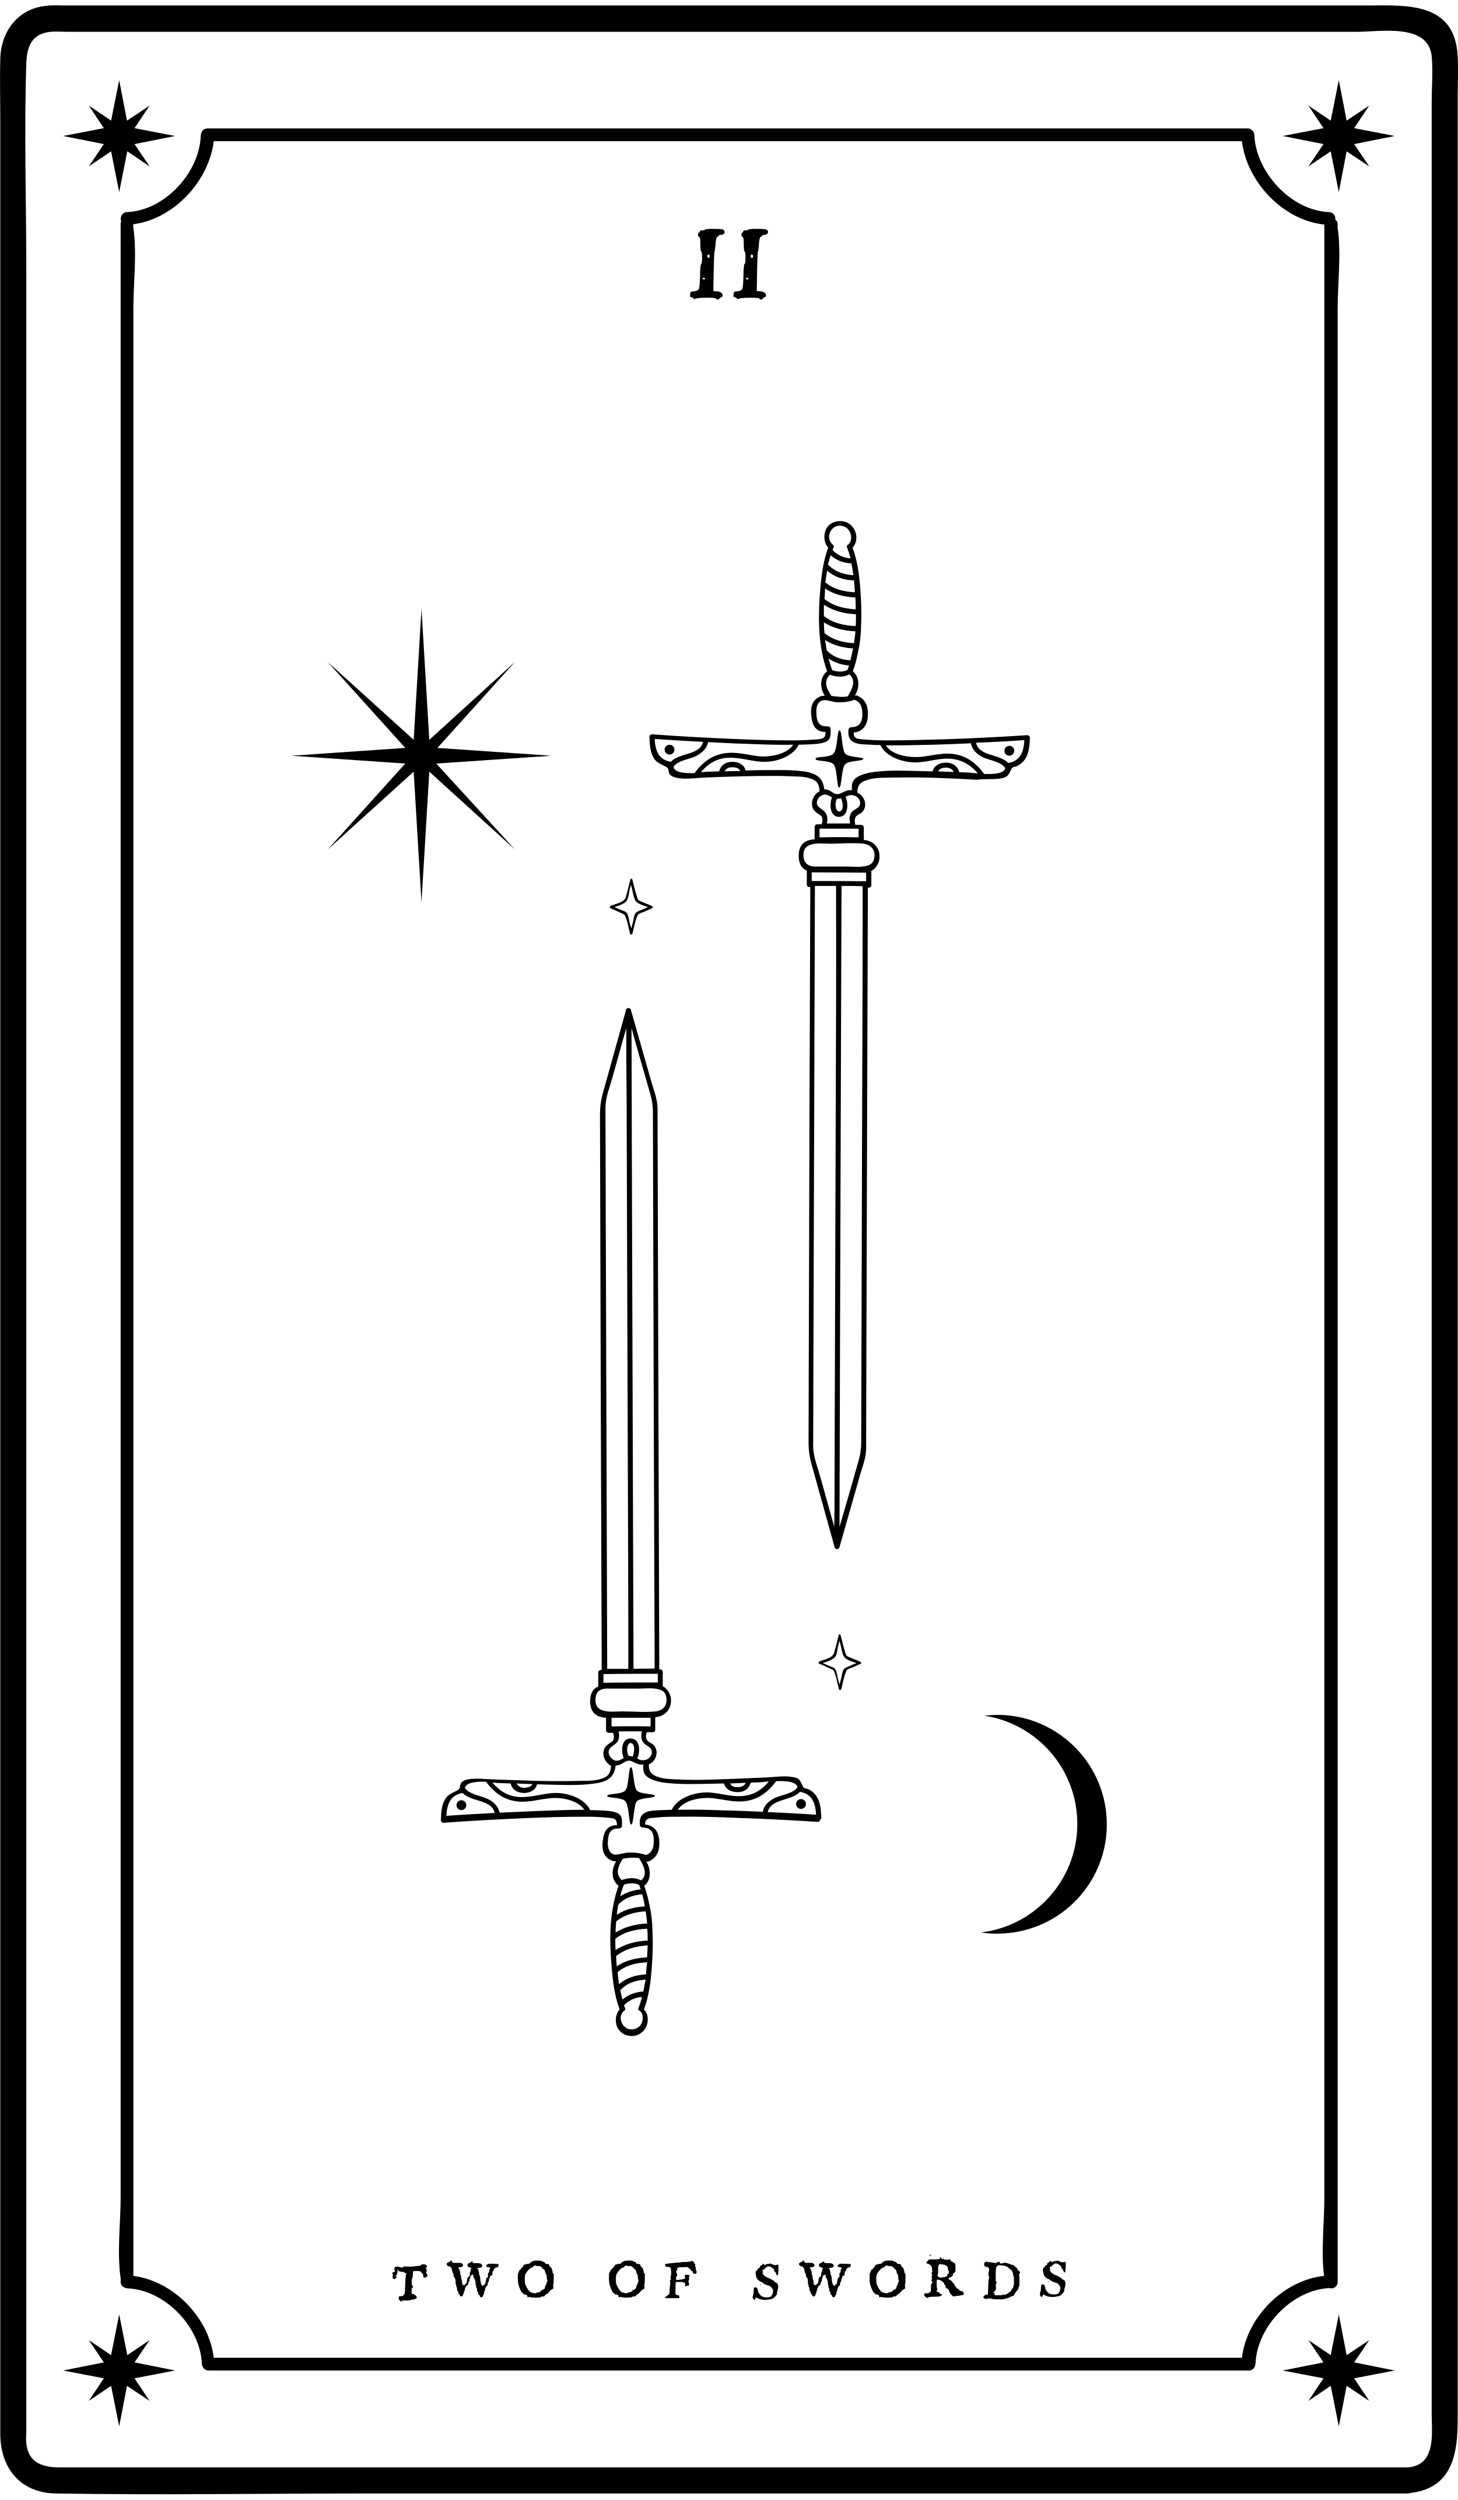 <?xml version="1.0" encoding="utf-8"?>
<!-- Generator: Adobe Illustrator 21.1.0, SVG Export Plug-In . SVG Version: 6.00 Build 0)  -->
<svg version="1.1" xmlns="http://www.w3.org/2000/svg" xmlns:xlink="http://www.w3.org/1999/xlink" x="0px" y="0px"
	 viewBox="0 0 504 864" style="enable-background:new 0 0 504 864;" xml:space="preserve">
<g id="Слой_1">
</g>
<g id="Слой_2">
	<g>
		<polygon points="51.7,808.8 44,814 41.2,799.9 38.4,814 30.7,808.8 35.9,816.5 21.8,819.3 35.9,822 30.7,829.8 38.4,824.6 
			41.2,838.6 43.9,824.6 51.7,829.8 46.5,822 60.5,819.3 46.5,816.5 		"/>
		<polygon points="468.1,816.5 473.3,808.8 465.5,814 462.8,799.9 460,814 452.3,808.8 457.5,816.5 443.4,819.3 457.5,822 
			452.3,829.8 460,824.6 462.8,838.6 465.5,824.6 473.3,829.8 468.1,822 482.1,819.3 		"/>
		<polygon points="30.7,57.5 38.4,52.3 41.2,66.4 44,52.3 51.7,57.5 46.5,49.8 60.5,47 46.5,44.3 51.7,36.5 43.9,41.7 41.2,27.7 
			38.4,41.7 30.7,36.5 35.9,44.3 21.8,47 35.9,49.8 		"/>
		<polygon points="473.3,36.5 465.5,41.7 462.8,27.7 460,41.7 452.3,36.5 457.5,44.3 443.4,47 457.5,49.8 452.3,57.5 460,52.3 
			462.8,66.4 465.5,52.3 473.3,57.5 468.1,49.8 482.1,47 468.1,44.3 		"/>
		<path d="M503.8,18.2c-1.6-17.9-18.7-16.3-31.6-16.3c-45.9,0-91.8,0-137.6,0c-63.2,0-126.3,0-189.5,0c-40.6,0-81.2,0-121.8,0
			c-2.6,0-5.3-0.2-8,0.2c-9.5,1.2-15,9.2-15.2,18.2c-0.2,7.3,0,14.5,0,21.8c0,37.4,0,74.9,0,112.3c0,57,0,114.1,0,171.1
			c0,64.3,0,128.6,0,192.9c0,58.4,0,116.7,0,175.1c0,40.1,0,80.2,0,120.3c0,9.1,0,18.2,0,27.3c0,11.7,6.7,20.5,19.2,20.7
			c35.9,0.6,71.9,0,107.9,0c62.4,0,124.9,0,187.3,0c49.7,0,99.5,0,149.2,0c7.6,0,15.2,0,22.9,0c0.4,0,0.8-0.1,1.2-0.2
			c14.4-1.8,16.1-13.8,16.1-25.5c0-11.4,0-22.8,0-34.3c0-43.4,0-86.9,0-130.3c0-59.9,0-119.8,0-179.8c0-63.9,0-127.7,0-191.6
			c0-55.3,0-110.6,0-165.9c0-33.7,0-67.3,0-101C503.9,28.3,504.2,23.2,503.8,18.2z M486.6,852.8c-28.3,0-56.6,0-84.9,0
			c-59.9,0-119.8,0-179.7,0c-54,0-108,0-162,0c-13.1,0-26.1,0-39.2,0c-5.6,0-11-1.3-11.7-8.3c-0.2-1.5,0-3,0-4.5c0-26.5,0-53,0-79.5
			c0-50,0-100,0-149.9c0-61.8,0-123.6,0-185.4c0-61.4,0-122.7,0-184.1c0-48.9,0-97.7,0-146.6c0-24.2-0.8-48.6,0-72.7
			c0.2-5.3,1.6-10.1,8.3-10.8c2.2-0.2,4.5,0,6.7,0c14.8,0,29.6,0,44.5,0c55.6,0,111.3,0,166.9,0c58.9,0,117.8,0,176.7,0
			c18.9,0,37.9,0,56.8,0c8.1,0,24.7-3.1,25.9,8.4c0.5,5.2,0,10.8,0,16.1c0,13.5,0,27.1,0,40.6c0,45.5,0,91.1,0,136.6
			c0,60.1,0,120.2,0,180.3c0,62.6,0,125.1,0,187.7c0,52.8,0,105.6,0,158.4c0,31.4,0,62.7,0,94.1C494.8,840.3,496.9,852,486.6,852.8z
			"/>
		<path d="M460,790.9c1.2,0.1,2.4-0.7,2.4-2.2c0-23.7,0-47.4,0-71.1c0-56.4,0-112.8,0-169.2c0-68.7,0-137.4,0-206
			c0-59,0-117.9,0-176.9c0-19.6,0-39.2,0-58.8c0-8.9,1.3-19,0-27.9c-0.1-0.4,0-0.8,0-1.2c0-0.8-0.3-1.3-0.8-1.7
			c0.1-1.2-0.6-2.5-2.2-2.6c-13.1-0.5-25.3-13.8-25.8-26.7c0-0.5-0.2-0.8-0.4-1.1c-0.3-0.6-1-1.1-1.9-1.1c-40.5,0-80.9,0-121.4,0
			c-64.5,0-129,0-193.6,0c-14.9,0-29.7,0-44.6,0c-0.9,0-1.6,0.5-1.9,1.1c-0.2,0.3-0.3,0.7-0.4,1.2C69.1,59.5,57,72.8,43.9,73.3
			c-1.8,0.1-2.5,1.9-2,3.2c-0.2,0.3-0.2,0.6-0.2,1c0,23.7,0,47.4,0,71.1c0,56.4,0,112.8,0,169.2c0,68.7,0,137.4,0,206
			c0,59,0,117.9,0,176.9c0,19.6,0,39.2,0,58.8c0,8.9-1.3,19,0,27.9c0.1,0.4,0,0.8,0,1.2c0,0.9,0.5,1.6,1.1,1.9
			c0.3,0.2,0.7,0.3,1.2,0.4c13,0.5,25.3,13.3,25.8,26.2c0,0.5,0.2,0.8,0.4,1.1c0.3,0.6,1,1.1,1.9,1.1c40.5,0,80.9,0,121.4,0
			c64.5,0,129,0,193.6,0c14.9,0,29.7,0,44.6,0c0.9,0,1.6-0.5,1.9-1.1c0.2-0.3,0.3-0.7,0.4-1.2c0.5-12.9,12.7-25.7,25.8-26.2
			C459.6,791,459.8,790.9,460,790.9z M457.8,148.7c0,56.4,0,112.8,0,169.2c0,68.7,0,137.4,0,206c0,59,0,117.9,0,176.9
			c0,19.6,0,39.2,0,58.8c0,8.6-1.2,18.4-0.1,27c-14.1,1.5-26.7,14.3-28.4,28.3c-39.8,0-79.6,0-119.3,0c-64.5,0-129,0-193.6,0
			c-14.2,0-28.3,0-42.5,0c-1.7-13.9-13.9-26.5-27.8-28.3c0-23,0-46,0-69.1c0-56.4,0-112.8,0-169.2c0-68.7,0-137.4,0-206
			c0-59,0-117.9,0-176.9c0-19.6,0-39.2,0-58.8c0-8.9,1.3-19,0-27.9c-0.1-0.4,0-0.8,0-1.2c14-1.8,26.1-14.9,27.8-28.7
			c39.8,0,79.5,0,119.3,0c64.5,0,129,0,193.6,0c14.2,0,28.3,0,42.5,0c1.7,14.1,14.3,27.4,28.5,28.8
			C457.8,101.3,457.8,125,457.8,148.7z"/>
		<path d="M238.8,102.7c0.3,0,0.6,0.1,0.9,0.4c0.3,0.3,0.5,0.4,0.6,0.2c0.1-0.2,1.5-0.4,4-0.4c2.1,0,3.2,0.1,3.2,0.3
			c0,0.2,0.2,0.3,0.5,0.3c0.4,0,0.6-0.1,0.6-0.2s0.2-0.3,0.6-0.5c0.4-0.2,0.6-0.4,0.6-0.6c0-0.9-0.7-1.4-1.9-1.5l-1.3-0.1l0.1-6.7
			c0.1-4.5,0.2-6.8,0.3-7c0.1-0.1,0.2-0.8,0.3-1.9c0.1-2.1,0.4-3.2,0.7-3.2c0.2,0,0.4-0.1,0.4-0.3c0-0.2,0.2-0.3,0.7-0.3
			c0.4,0,0.8-0.1,1-0.3c0.3-0.2,0.4-0.5,0.4-0.7c0-0.3-0.2-0.6-0.5-0.8c-0.3-0.2-1.4-0.3-3.4-0.3c-2,0-2.9,0.1-2.9,0.3
			c0,0.1-0.3,0.2-0.9,0.2c-0.6,0-0.9,0.1-0.9,0.4s-0.1,0.4-0.3,0.4c-0.2,0-0.3,0.2-0.3,0.6c0,0.5,0.1,0.8,0.4,0.9
			c0.3,0.1,0.4,0.9,0.4,2.5c0,1.6,0.1,2.4,0.3,2.5c0.2,0.1,0.3,0.8,0.3,2.2c0,1.3-0.1,2-0.3,2.1c-0.2,0.1-0.4,1.5-0.4,4.3
			c-0.1,2.4-0.2,3.9-0.4,4.3c-0.2,0.5-0.8,0.8-1.8,0.9c-0.6,0-0.9,0.1-1,0.2c-0.1,0.1-0.2,0.4-0.2,0.8
			C238.4,102.4,238.6,102.7,238.8,102.7z M244.9,88c0.3,0,0.4,0.2,0.4,0.6c0,0.4-0.1,0.5-0.4,0.5s-0.4-0.2-0.4-0.5
			C244.5,88.2,244.6,88,244.9,88z M243.3,96c0.2,0,0.4,0.1,0.4,0.3c0,0.2-0.1,0.3-0.4,0.3c-0.3,0-0.4-0.1-0.4-0.3
			C242.9,96.1,243,96,243.3,96z"/>
		<path d="M253.8,102.7c0.3,0,0.6,0.1,0.9,0.4c0.3,0.3,0.5,0.4,0.6,0.2c0.1-0.2,1.5-0.4,4-0.4c2.1,0,3.2,0.1,3.2,0.3
			c0,0.2,0.2,0.3,0.5,0.3c0.4,0,0.6-0.1,0.6-0.2s0.2-0.3,0.6-0.5c0.4-0.2,0.6-0.4,0.6-0.6c0-0.9-0.7-1.4-1.9-1.5l-1.3-0.1l0.1-6.7
			c0.1-4.5,0.2-6.8,0.3-7c0.1-0.1,0.2-0.8,0.3-1.9c0.1-2.1,0.4-3.2,0.7-3.2c0.2,0,0.4-0.1,0.4-0.3c0-0.2,0.2-0.3,0.7-0.3
			c0.4,0,0.8-0.1,1-0.3c0.3-0.2,0.4-0.5,0.4-0.7c0-0.3-0.2-0.6-0.5-0.8c-0.3-0.2-1.4-0.3-3.4-0.3c-2,0-2.9,0.1-2.9,0.3
			c0,0.1-0.3,0.2-0.9,0.2c-0.6,0-0.9,0.1-0.9,0.4s-0.1,0.4-0.3,0.4c-0.2,0-0.3,0.2-0.3,0.6c0,0.5,0.1,0.8,0.4,0.9
			c0.3,0.1,0.4,0.9,0.4,2.5c0,1.6,0.1,2.4,0.3,2.5c0.2,0.1,0.3,0.8,0.3,2.2c0,1.3-0.1,2-0.3,2.1c-0.2,0.1-0.4,1.5-0.4,4.3
			c-0.1,2.4-0.2,3.9-0.4,4.3c-0.2,0.5-0.8,0.8-1.8,0.9c-0.6,0-0.9,0.1-1,0.2c-0.1,0.1-0.2,0.4-0.2,0.8
			C253.4,102.4,253.6,102.7,253.8,102.7z M259.9,88c0.3,0,0.4,0.2,0.4,0.6c0,0.4-0.1,0.5-0.4,0.5c-0.3,0-0.4-0.2-0.4-0.5
			C259.5,88.2,259.6,88,259.9,88z M258.3,96c0.2,0,0.4,0.1,0.4,0.3c0,0.2-0.1,0.3-0.4,0.3c-0.3,0-0.4-0.1-0.4-0.3
			C257.9,96.1,258,96,258.3,96z"/>
		<path d="M147.3,785.3c0.1,0,0.2-0.2,0.2-0.5c0-0.2,0-0.4-0.1-0.4c-0.1,0-0.1-0.1-0.1-0.3c0-0.2,0.1-0.4,0.2-0.6
			c0.1-0.3,0.1-0.5-0.2-0.6c-0.2-0.2-0.5-0.3-0.9-0.3c-0.5,0-0.8,0.1-1.1,0.4c-0.3,0.2-0.4,0.3-0.5,0.2c-0.1-0.1-0.4-0.1-0.8,0
			c-0.5,0.1-1.4,0.2-2.6,0.2c-0.9,0-1.4,0-1.5-0.1c-0.1-0.1-0.2,0-0.4,0.2c-0.1,0.1-0.3,0.2-0.4,0.2c-0.2,0-0.4,0-0.7-0.1
			c-0.7-0.2-1.1-0.2-1.3-0.2c-0.1,0-0.2,0-0.2,0c-0.1,0-0.3,0.1-0.4,0.3c-0.1,0.2-0.2,0.4-0.2,0.5c0,0.1,0,0.1,0.1,0.2
			c0,0,0.1,0.2,0.1,0.5c0,0.1,0,0.2-0.1,0.3c-0.1,0-0.2,0.1-0.3,0.1c-0.3,0-0.5,0.1-0.5,0.3c0,0,0,0.1,0.1,0.2
			c0.1,0.1,0.1,0.3,0.1,0.6c0,0.3-0.1,0.4-0.1,0.5c0,0.5,0.2,0.8,0.6,0.8c0.3,0,0.4-0.1,0.4-0.2c0-0.1,0.1-0.2,0.2-0.2
			c0.1,0,0.1,0,0.2-0.1c0,0,0-0.1,0-0.2c0-0.1-0.1-0.2-0.2-0.2c-0.1-0.1-0.1-0.1-0.1-0.2c0,0,0-0.1,0-0.1c0,0,0-0.1,0.1-0.1
			c0,0,0.1,0,0.2-0.1c0.2-0.1,0.2-0.2,0.2-0.3c0,0,0-0.1,0-0.2c0-0.1,0-0.1,0-0.2c0-0.1,0-0.2,0.1-0.2c0.1-0.1,0.1-0.3,0-0.6
			c-0.1-0.3-0.1-0.4,0-0.4c0.1,0,0.1,0.1,0.1,0.2c0,0.1,0.2,0.2,0.5,0.4c0.4,0.1,0.7,0.2,1.1,0.2c0.4,0,0.7,0.1,0.8,0.3
			c0.2,0.2,0.3,0.2,0.5,0.2c0.1,0,0.1,0,0.1,0c0.1,0,0.1,0,0,0.1c-0.3,0.3-0.4,2.2-0.5,5.8c0,0.8-0.1,1.2-0.3,1.4
			c-0.2,0.1-0.3,0.3-0.3,0.4c0,0.1-0.3,0.2-0.8,0.2l-0.7,0.1l-0.1,0.5c0,0,0,0.1,0,0.1c0,0,0,0.1,0,0.1c0,0.2,0.1,0.4,0.4,0.7
			c0.3,0.3,0.5,0.4,0.7,0.4c0.1,0,0.1,0,0.1-0.1s0-0.1-0.1-0.1c-0.1,0-0.1,0-0.1-0.1c0-0.1,0.2-0.1,0.5-0.1c0.1,0,0.4,0,0.8,0
			c0.4,0,0.7,0,0.9,0c0.6,0,0.9-0.1,1.1-0.2c0.1-0.1,0.3-0.2,0.6-0.1c0.2,0.1,0.3,0,0.4-0.1c0.1-0.1,0.2-0.1,0.3-0.1
			c0.1,0,0.3-0.1,0.5-0.2c0.1-0.1,0.2-0.2,0.2-0.3c0-0.1-0.1-0.2-0.2-0.5c-0.2-0.3-0.3-0.4-0.5-0.4c-0.1,0-0.2-0.1-0.2-0.2
			c0-0.1-0.1-0.2-0.3-0.1c0,0-0.1,0-0.1,0c-0.1,0-0.1,0-0.1,0c-0.1,0-0.2,0-0.3-0.1c0-0.1-0.1-0.3-0.1-0.5v-0.4c0-0.5,0-0.8,0-0.9
			c0-0.1,0.1-0.2,0.2-0.2c0.2,0,0.2-0.1,0.2-0.4c0-0.3-0.1-0.5-0.2-0.5s-0.2-0.4-0.2-1.1c0-0.8,0.1-1.2,0.2-1.4
			c0.1-0.1,0.2-0.5,0.2-1.2c0-0.7,0.1-1,0.1-1.1c0.1-0.2,0.5-0.2,1.2-0.2c1,0,1.5,0.1,1.6,0.4c0,0.1,0.1,0.2,0.4,0.5
			c0.2,0.2,0.3,0.4,0.3,0.8c0,0.3,0.1,0.5,0.1,0.5c0,0.1,0.2,0.1,0.4,0.1c0.2,0,0.4,0,0.4-0.1c0-0.1,0.1-0.2,0.3-0.2
			c0.2-0.1,0.3-0.2,0.3-0.4c0-0.2-0.1-0.4-0.2-0.5C147.2,785.4,147.2,785.3,147.3,785.3z"/>
		<path d="M170.3,782.4c-0.1,0-0.3,0-0.5,0s-0.4,0-0.4,0c-0.4,0-0.6,0-0.7,0.1c-0.1,0-0.3,0.1-0.4,0.3c-0.2,0.2-0.3,0.3-0.3,0.4
			c0,0.1,0,0.1,0.2,0.2c0.3,0.2,0.5,0.2,0.7,0.2c0.3,0,0.4,0.1,0.5,0.3c0.1,0.2,0,0.3-0.1,0.4c-0.1,0-0.2,0.2-0.2,0.6
			c0,0.4-0.1,0.6-0.2,0.6c-0.2,0.1-0.2,0.2-0.2,0.4v0.4c0,0.6-0.1,0.9-0.3,0.9c-0.1,0-0.2,0.1-0.3,0.3c0,0.2-0.1,0.7-0.3,1.5
			c-0.1,0.4-0.2,0.6-0.4,0.6c-0.1,0-0.2,0.1-0.2,0.2c0,0.1,0,0.2-0.2,0.2c-0.3,0-0.4-0.1-0.5-0.2c-0.1-0.2-0.2-0.5-0.3-0.9
			c-0.1-0.4-0.2-1-0.2-1.7c-0.1-0.5-0.2-0.8-0.3-0.9c-0.1-0.1-0.1-0.4-0.1-0.7c0-0.3,0-0.5-0.1-0.5c-0.1,0-0.1-0.1-0.1-0.4
			c0-0.2-0.1-0.4-0.2-0.5c-0.1-0.1-0.2-0.1-0.2-0.2c0-0.1,0.2-0.2,0.6-0.2c0.4,0,0.7-0.1,0.9-0.3c0.1-0.1,0.2-0.2,0.2-0.3
			c0-0.1,0-0.2-0.1-0.4c-0.1-0.2-0.3-0.4-0.6-0.5c-0.3-0.1-0.8-0.1-1.6-0.1c-0.6,0-1-0.1-1-0.3c-0.1-0.2-0.1-0.3-0.2-0.3
			c-0.1,0-0.2,0.1-0.5,0.3c-0.3,0.2-0.4,0.3-0.5,0.3c-0.3,0-0.5,0.2-0.6,0.6v0.1l0,0.1c0,0.3,0.3,0.6,0.9,0.7c0.1,0,0.3,0.1,0.4,0.1
			c0.1,0.1,0.1,0.2,0.1,0.2c0,0.1-0.1,0.1-0.2,0.1c-0.1,0-0.1,0.2-0.1,0.6c0,0.4-0.1,0.6-0.2,0.6c-0.1,0-0.1,0.2-0.1,0.5
			c0,0.7-0.2,1.1-0.5,1.2c-0.1,0-0.2,0.1-0.3,0.3c-0.1,0.2-0.1,0.7-0.3,1.5c-0.1,0.4-0.2,0.6-0.4,0.6c-0.2,0-0.2,0.1-0.2,0.2
			c0,0.1,0,0.2-0.2,0.2c-0.3,0-0.5-0.1-0.6-0.2c-0.1-0.2-0.2-0.5-0.2-0.9c0-0.6-0.1-0.9-0.2-1c-0.1-0.1-0.1-0.3-0.1-0.6
			c0-0.4-0.1-0.7-0.2-0.9c-0.1-0.3-0.2-0.5-0.1-0.8c0-0.3,0-0.5-0.1-0.5c-0.1,0-0.2-0.1-0.2-0.4c0-0.2-0.1-0.4-0.2-0.5
			c-0.1-0.1-0.2-0.1-0.2-0.2c0-0.1,0.2-0.2,0.6-0.2c0.4,0,0.7-0.1,0.9-0.3c0.1-0.1,0.2-0.2,0.2-0.3c0-0.1-0.1-0.2-0.2-0.4
			c-0.1-0.2-0.2-0.3-0.4-0.4c-0.2-0.1-0.5-0.1-0.9-0.1c-0.1,0-0.2,0-0.4,0c-0.2,0-0.4,0-0.5,0H157c-0.3,0-0.4,0-0.5-0.1
			c-0.1,0-0.1-0.1-0.2-0.3c-0.1-0.2-0.1-0.4-0.3-0.4c-0.1,0-0.2,0.1-0.5,0.3c-0.2,0.2-0.4,0.3-0.5,0.3c-0.1,0-0.3,0.1-0.4,0.2
			c-0.1,0.1-0.2,0.3-0.2,0.4c0,0.4,0.3,0.7,0.9,0.8c0.5,0.1,0.9,0.6,1,1.6c0.1,0.4,0.2,0.6,0.3,0.8c0.1,0.1,0.2,0.4,0.2,0.7
			c0,0.3,0.1,0.5,0.2,0.6c0.4,0.4,0.5,1.1,0.5,1.9c0,0.4,0,0.6,0.1,0.7c0.1,0.1,0.1,0.2,0.1,0.4c0,0.2,0,0.3,0.1,0.4
			c0.1,0.1,0.2,0.3,0.2,0.8c0,0.4,0.1,0.6,0.2,0.6c0.1,0,0.2,0.2,0.2,0.5c0,0.3,0.1,0.5,0.2,0.5c0.1,0,0.2,0.1,0.3,0.4
			c0.1,0.3,0.3,0.5,0.6,0.5c0.1,0,0.3-0.1,0.4-0.2c0.1-0.1,0.2-0.3,0.2-0.4c0-0.3,0-0.4,0.1-0.4c0.1,0,0.2-0.1,0.2-0.4
			c0-0.3,0-0.5,0.1-0.5c0.1,0,0.2-0.2,0.2-0.5c0-0.3,0.1-0.6,0.3-0.9c0.2-0.3,0.4-0.5,0.6-0.6c0.2-0.1,0.3-0.3,0.3-0.6
			c0-0.4,0.1-0.6,0.2-0.6c0.1,0,0.2-0.2,0.2-0.5c0-0.3,0.1-0.6,0.2-0.8c0.1-0.2,0.2-0.4,0.1-0.5c-0.1-0.2,0.1-0.3,0.4-0.4
			c0.3-0.1,0.4-0.2,0.5-0.3c0.1,0,0.1,0.1,0.1,0.4c0,0.4,0.1,0.6,0.2,0.8c0.4,0.5,0.6,1.1,0.6,1.9c0,0.4,0,0.6,0.1,0.6
			c0.1,0,0.1,0.1,0.1,0.4c-0.1,0.2,0,0.4,0.1,0.5c0.1,0.1,0.2,0.3,0.2,0.8c0,0.4,0.1,0.6,0.2,0.6c0.2,0,0.2,0.2,0.2,0.5
			c0,0.3,0.1,0.5,0.2,0.5c0.1,0,0.2,0.1,0.3,0.4c0.1,0.3,0.3,0.5,0.6,0.5c0.1,0,0.3-0.1,0.4-0.2c0.1-0.1,0.2-0.3,0.2-0.4
			c0-0.3,0.1-0.4,0.2-0.4c0.1,0,0.1-0.1,0.1-0.4c0-0.3,0-0.5,0.1-0.5c0.1,0,0.2-0.2,0.2-0.5c0-0.3,0.1-0.6,0.3-1
			c0.2-0.4,0.4-0.6,0.5-0.6c0.1,0,0.2-0.2,0.2-0.6c0-0.5,0.1-0.7,0.2-0.7c0.1,0,0.2-0.2,0.2-0.5s0.1-0.6,0.2-0.8
			c0.1-0.2,0.2-0.4,0.2-0.6c0-0.1,0.1-0.2,0.4-0.3c0.3-0.1,0.4-0.2,0.4-0.3c0-0.1,0-0.1,0-0.2c0-0.1,0-0.1,0-0.2
			c0-0.6,0.1-0.9,0.3-0.9c0.1,0,0.1-0.1,0.2-0.4c0-0.3,0.1-0.4,0.2-0.4c0.1,0,0.2-0.1,0.2-0.2c0-0.1,0.1-0.2,0.4-0.2
			c0.3,0,0.5-0.1,0.6-0.2c0.1-0.1,0.2-0.3,0.2-0.6l0-0.4L170.3,782.4z"/>
		<path d="M191.2,785.7c-0.2-0.1-0.2-0.2-0.2-0.5c0-0.3,0-0.5-0.1-0.5c-0.1,0-0.1-0.1-0.1-0.4c0-0.3-0.1-0.4-0.2-0.4
			c-0.1,0-0.2-0.1-0.3-0.3c-0.1-0.2-0.2-0.3-0.3-0.4c-0.1-0.1-0.2-0.2-0.2-0.4c0-0.2-0.1-0.3-0.4-0.3c-0.7,0-1-0.1-1-0.4
			c0-0.1-0.1-0.2-0.2-0.2c-0.1,0-0.2,0-0.2-0.1c0-0.1-0.1-0.1-0.3-0.1c-0.2,0-0.3-0.1-0.4-0.2c0-0.1-0.5-0.2-1.5-0.2
			c-0.9,0-1.5,0.1-1.6,0.2c-0.1,0.1-0.2,0.2-0.4,0.2c-0.2,0-0.3,0.1-0.4,0.3c-0.1,0.2-0.3,0.4-0.6,0.4c-0.3,0-0.6,0.1-1.1,0.2
			c-0.5,0.1-0.7,0.3-0.8,0.5c0,0.2-0.2,0.4-0.5,0.7c-0.3,0.3-0.4,0.5-0.4,0.5c0,0.1-0.1,0.1-0.2,0.1c-0.1,0-0.2,0.1-0.3,0.4
			c-0.1,0.2-0.2,0.5-0.3,0.7c-0.2,0.3-0.2,0.8-0.2,1.8c0,1.2,0.1,2.1,0.4,2.9c0.5,1.4,0.9,2.2,1.2,2.3c0.2,0,0.3,0.1,0.3,0.3
			c0,0.2,0.2,0.2,0.4,0.2c0.2,0,0.4,0,0.4,0.1c0,0.1,0.1,0.1,0.3,0.1s0.3,0.1,0.3,0.4c0,0.2,0,0.3,0.1,0.4c0.1,0.1,0.2,0,0.4-0.1
			c0.1-0.1,0.2-0.1,0.3,0c0.2,0.1,0.9,0.2,2.2,0.2c1.1,0,1.7-0.1,1.7-0.2c0-0.1,0.3-0.2,0.7-0.2c0.4,0,0.6-0.1,0.6-0.2
			c0-0.2,0.1-0.3,0.2-0.3c0,0,0.2-0.1,0.4-0.3c0.3-0.2,0.4-0.3,0.5-0.3c0.1,0,0.2-0.1,0.2-0.3c0.1-0.2,0.2-0.3,0.3-0.3
			c0.1,0,0.2-0.1,0.3-0.3c0-0.2,0.2-0.3,0.4-0.3c0.2-0.1,0.3-0.1,0.3-0.2c0-0.1,0.1-0.1,0.2-0.1c0.1,0,0.2-0.2,0.2-0.6
			c0-0.3,0-0.5-0.1-0.5c-0.1,0-0.1-0.1,0-0.2c0.1-0.1,0.2-0.8,0.2-2.1c0-0.3,0-0.7,0-1.1C191.5,786,191.4,785.7,191.2,785.7z
			 M189.1,788.8c-0.1,0-0.2,0.2-0.2,0.4c0,0.3-0.1,0.4-0.2,0.5c-0.1,0.1-0.2,0.4-0.3,0.8c-0.1,0.4-0.1,0.6-0.3,0.6
			c-0.1,0-0.2,0-0.2,0.1c0,0.1-0.1,0.2-0.4,0.2c-0.3,0.1-0.4,0.2-0.4,0.3c0,0.1,0,0.2-0.1,0.2c-0.1,0.1-0.2,0.1-0.4,0.2
			c-0.1,0.1-0.2,0.1-0.3,0.1c0,0.1-0.2,0.1-0.4,0.1c-0.2,0-0.3,0.1-0.5,0.2c-0.1,0.1-0.2,0.1-0.4,0.1c-0.2,0-0.4,0-0.7-0.1
			c-0.5-0.1-1-0.3-1.3-0.6c-0.3-0.3-0.7-0.8-1-1.5c-0.3-0.5-0.4-0.9-0.5-1.1c0-0.2-0.1-0.7-0.1-1.4c0-0.7,0-1.1,0.1-1.4
			c0-0.2,0.1-0.5,0.3-0.8c0.3-0.5,0.6-0.9,1-1.3c0.4-0.4,0.8-0.6,1-0.7c0.3,0,0.5-0.1,0.5-0.3c0-0.1,0.1-0.2,0.2-0.2
			c0.1,0,0.2,0,0.2-0.1c0-0.1,0.1-0.1,0.3-0.1c0.2,0,0.3,0,0.3,0.1c0,0.1,0.3,0.1,0.9,0.1c0.5,0,0.8,0.1,0.8,0.2
			c0,0.1,0.1,0.2,0.3,0.3c0.2,0.1,0.3,0.2,0.3,0.3c0,0.1,0.1,0.2,0.3,0.3c0.3,0.1,0.5,0.4,0.5,0.8c0,0.2,0.1,0.5,0.3,0.8
			c0.2,0.3,0.3,0.7,0.3,1.1c0,0.5,0,0.7,0.1,0.8c0.1,0.1,0.1,0.2,0.1,0.4C189.2,788.6,189.2,788.7,189.1,788.8z"/>
		<path d="M222.7,785.7c-0.2-0.1-0.2-0.2-0.2-0.5c0-0.3,0-0.5-0.1-0.5c-0.1,0-0.1-0.1-0.1-0.4c0-0.3-0.1-0.4-0.2-0.4
			c-0.1,0-0.2-0.1-0.3-0.3c-0.1-0.2-0.2-0.3-0.3-0.4c-0.1-0.1-0.2-0.2-0.2-0.4c0-0.2-0.1-0.3-0.4-0.3c-0.7,0-1-0.1-1-0.4
			c0-0.1-0.1-0.2-0.2-0.2c-0.1,0-0.2,0-0.2-0.1c0-0.1-0.1-0.1-0.3-0.1c-0.2,0-0.3-0.1-0.4-0.2c0-0.1-0.5-0.2-1.5-0.2
			c-0.9,0-1.5,0.1-1.6,0.2c-0.1,0.1-0.2,0.2-0.4,0.2c-0.2,0-0.3,0.1-0.4,0.3c-0.1,0.2-0.3,0.4-0.6,0.4c-0.3,0-0.6,0.1-1.1,0.2
			c-0.5,0.1-0.7,0.3-0.8,0.5c0,0.2-0.2,0.4-0.5,0.7c-0.3,0.3-0.4,0.5-0.4,0.5c0,0.1-0.1,0.1-0.2,0.1c-0.1,0-0.2,0.1-0.3,0.4
			c-0.1,0.2-0.2,0.5-0.3,0.7c-0.2,0.3-0.2,0.8-0.2,1.8c0,1.2,0.1,2.1,0.4,2.9c0.5,1.4,0.9,2.2,1.2,2.3c0.2,0,0.3,0.1,0.3,0.3
			c0,0.2,0.2,0.2,0.4,0.2c0.2,0,0.4,0,0.4,0.1c0,0.1,0.1,0.1,0.3,0.1c0.2,0,0.3,0.1,0.3,0.4c0,0.2,0,0.3,0.1,0.4
			c0.1,0.1,0.2,0,0.4-0.1c0.1-0.1,0.2-0.1,0.3,0c0.2,0.1,0.9,0.2,2.2,0.2c1.1,0,1.7-0.1,1.7-0.2c0-0.1,0.3-0.2,0.7-0.2
			c0.4,0,0.6-0.1,0.6-0.2c0-0.2,0.1-0.3,0.2-0.3c0,0,0.2-0.1,0.4-0.3c0.3-0.2,0.4-0.3,0.5-0.3c0.1,0,0.2-0.1,0.2-0.3
			c0.1-0.2,0.2-0.3,0.3-0.3c0.1,0,0.2-0.1,0.3-0.3c0-0.2,0.2-0.3,0.4-0.3c0.2-0.1,0.3-0.1,0.3-0.2c0-0.1,0.1-0.1,0.2-0.1
			c0.1,0,0.2-0.2,0.2-0.6c0-0.3,0-0.5-0.1-0.5c-0.1,0-0.1-0.1,0-0.2c0.1-0.1,0.2-0.8,0.2-2.1c0-0.3,0-0.7,0-1.1
			C223,786,222.9,785.7,222.7,785.7z M220.6,788.8c-0.1,0-0.2,0.2-0.2,0.4c0,0.3-0.1,0.4-0.2,0.5c-0.1,0.1-0.2,0.4-0.3,0.8
			c-0.1,0.4-0.1,0.6-0.3,0.6c-0.1,0-0.2,0-0.2,0.1c0,0.1-0.1,0.2-0.4,0.2c-0.3,0.1-0.4,0.2-0.4,0.3c0,0.1,0,0.2-0.1,0.2
			c-0.1,0.1-0.2,0.1-0.4,0.2c-0.1,0.1-0.2,0.1-0.3,0.1c0,0.1-0.2,0.1-0.4,0.1c-0.2,0-0.3,0.1-0.5,0.2c-0.1,0.1-0.2,0.1-0.4,0.1
			c-0.2,0-0.4,0-0.7-0.1c-0.5-0.1-1-0.3-1.3-0.6c-0.3-0.3-0.7-0.8-1-1.5c-0.3-0.5-0.4-0.9-0.5-1.1c0-0.2-0.1-0.7-0.1-1.4
			c0-0.7,0-1.1,0.1-1.4c0-0.2,0.1-0.5,0.3-0.8c0.3-0.5,0.6-0.9,1-1.3c0.4-0.4,0.8-0.6,1-0.7c0.3,0,0.5-0.1,0.5-0.3
			c0-0.1,0.1-0.2,0.2-0.2c0.1,0,0.2,0,0.2-0.1c0-0.1,0.1-0.1,0.3-0.1c0.2,0,0.3,0,0.3,0.1c0,0.1,0.3,0.1,0.9,0.1
			c0.5,0,0.8,0.1,0.8,0.2c0,0.1,0.1,0.2,0.3,0.3c0.2,0.1,0.3,0.2,0.3,0.3c0,0.1,0.1,0.2,0.3,0.3c0.3,0.1,0.5,0.4,0.5,0.8
			c0,0.2,0.1,0.5,0.3,0.8c0.2,0.3,0.3,0.7,0.3,1.1c0,0.5,0,0.7,0.1,0.8c0.1,0.1,0.1,0.2,0.1,0.4
			C220.7,788.6,220.7,788.7,220.6,788.8z"/>
		<path d="M240.5,783.9c0-0.3-0.1-0.5-0.2-0.6c-0.1-0.1-0.1-0.2,0-0.4c0.1-0.1,0.1-0.2,0.1-0.2c0-0.1-0.1-0.2-0.2-0.2
			c-0.1-0.1-0.2-0.2-0.2-0.3c0-0.2-0.1-0.3-0.3-0.5c-0.2-0.2-0.4-0.3-0.5-0.3c-0.1,0-0.2,0-0.2,0.1c0,0.1-0.3,0.1-0.9,0.2
			c-0.5,0.1-1.1,0.1-1.7,0.1c-0.6,0-0.9,0-1,0.1c-0.1,0-0.5,0.1-1.4,0.1c-0.9,0.1-1.8,0.2-2.7,0.3c-0.9,0.1-1.4,0.2-1.4,0.2
			c0,0,0,0.1,0,0.2c0,0.1,0,0.2,0.1,0.3c0.1,0.2,0.1,0.3,0.2,0.4c0.1,0,0.3,0.1,0.6,0.1c0.5,0,0.9,0.1,1,0.3
			c0.1,0.2,0.2,0.7,0.2,1.6c0,0.9-0.1,1.4-0.2,1.5c-0.1,0.1-0.1,0.2,0,0.4c0.1,0.3,0.2,0.5,0,0.7c-0.1,0.2-0.2,0.3-0.3,0.3
			c-0.1,0,0,0.1,0.1,0.2c0.1,0.1,0.1,0.3,0.1,0.6c0,0.1,0,0.4-0.1,0.8c-0.1,1.4-0.2,2.3-0.2,2.6c-0.1,0.4-0.1,0.5-0.3,0.6
			c-0.2,0.1-0.5,0.3-0.8,0.6l-0.5,0.6h5v-0.5c0-0.2,0-0.4-0.1-0.4c0-0.1-0.1-0.1-0.3-0.1c-0.2,0-0.4,0-0.4-0.1s-0.1-0.1-0.2-0.1
			s-0.2-0.1-0.3-0.3c0-0.1,0-0.4,0-1.2c0-1.2,0-2.1,0.1-2.8c0-0.1,0.5-0.1,1.4-0.1c0.8,0,1.3,0.1,1.5,0.2c0.3,0.1,0.4,0.4,0.4,0.9
			c0,0.3,0,0.5,0.1,0.5c0.1,0,0.1-0.1,0.3-0.2c0.1-0.1,0.3-0.2,0.5-0.1c0.2,0.1,0.3,0,0.3-0.2c0-0.2,0-0.3,0.1-0.4
			c0.1-0.1,0.1-0.2,0-0.2c-0.1-0.1-0.2-0.3-0.2-0.6c0-0.4,0.1-0.7,0.2-0.8c0.1-0.1,0.1-0.1,0.1-0.2c0-0.1,0-0.1-0.1-0.2
			c-0.1-0.1-0.1-0.2-0.1-0.2c0-0.1,0-0.1,0.1-0.2c0.2-0.1,0.2-0.2,0.2-0.4c0-0.3-0.4-0.4-1.1-0.4c-0.4,0-0.6,0.2-0.6,0.5
			c0,0.1,0,0.2,0.1,0.3c0.1,0.2,0,0.4,0,0.5c-0.1,0.1-0.4,0.2-1,0.3c-0.6,0.1-1.1,0.2-1.6,0.2h-0.5v-0.6c0-0.4,0.1-0.6,0.2-0.7
			c0.1-0.1,0.2-0.2,0.2-0.4c0-0.3-0.1-0.5-0.2-0.8c-0.1-0.2-0.2-0.4-0.2-0.4c0-0.1,0.1-0.1,0.2-0.3c0.2-0.2,0.3-0.4,0.2-0.6
			c0-0.1,0-0.1,0-0.2c0-0.1,0.1-0.2,0.4-0.3c0.3-0.1,0.8-0.1,1.6-0.1c0.7,0,1.1-0.1,1.1-0.1c0.3,0,0.5,0.1,0.7,0.2
			c0.2,0.2,0.3,0.3,0.5,0.4c0.2,0.1,0.3,0.2,0.3,0.3c0,0.1,0.1,0.3,0.3,0.4c0.2,0.1,0.4,0.3,0.5,0.6c0.1,0.4,0.4,0.5,0.8,0.5
			c0.1,0,0.2,0,0.3-0.1c0.1-0.1,0.2-0.2,0.2-0.6c0-0.3-0.1-0.5-0.2-0.5C240.6,784.4,240.5,784.2,240.5,783.9z"/>
		<path d="M269,790.5c0-0.6-0.1-0.9-0.2-1.1c-0.1-0.2-0.3-0.4-0.6-0.5c-0.3-0.1-0.5-0.3-0.5-0.4c-0.1-0.1-0.3-0.3-0.9-0.6
			c-0.5-0.3-1-0.5-1.3-0.6c-0.2-0.1-0.5-0.2-0.9-0.5c-0.4-0.3-0.6-0.4-0.6-0.5c0-0.1-0.1-0.2-0.2-0.3c-0.2-0.1-0.2-0.2-0.2-0.3
			c0,0,0-0.1,0-0.1c0.1-0.1,0.1-0.2,0.1-0.3c0-0.1,0-0.3-0.1-0.6c0-0.1,0-0.2,0-0.2c0,0,0.2-0.1,0.3-0.1c0.3,0,0.4-0.1,0.4-0.2
			c0-0.1,0.1-0.2,0.4-0.4c0.3-0.2,0.4-0.3,0.4-0.3c0-0.1,0.1-0.1,0.4-0.2c0.1,0,0.1,0,0.2,0c0.4,0,0.8,0.2,1.2,0.5
			c0.5,0.3,0.7,0.6,0.7,0.9c0,0.2,0.1,0.4,0.3,0.5c0.2,0.1,0.3,0.3,0.3,0.4c0,0.1,0.1,0.3,0.2,0.5s0.3,0.3,0.4,0.3c0,0,0,0,0.1,0
			c0.1-0.1,0.1-0.7,0.2-2v-0.8c0-0.6-0.1-0.9-0.2-0.9c-0.1,0-0.1,0-0.1,0c-0.3,0.1-0.6,0.2-0.8,0.2c-0.3,0-0.6-0.1-1-0.3
			c-0.4-0.2-0.6-0.3-0.7-0.3c0,0-0.1,0-0.2,0.1c-0.3,0.1-0.6,0.1-0.8,0.1c-0.3,0-0.4,0-0.5,0.1c0,0.1-0.1,0.2-0.3,0.2
			c-0.2,0-0.4-0.1-0.5-0.2c-0.1-0.1-0.3-0.2-0.5-0.2h0c-0.1,0-0.1,0-0.1,0c-0.1,0-0.1,0-0.1,0c0,0,0.1,0,0.1,0
			c0.1,0.1,0.2,0.1,0.2,0.2c0,0.2-0.2,0.3-0.5,0.4c-0.3,0.1-0.4,0.2-0.4,0.4c0.1,0.2,0,0.3-0.2,0.4c-0.3,0.1-0.6,0.5-1.1,1.1
			c-0.1,0.2-0.2,0.4-0.2,0.6c0,0,0,0.3,0.1,0.8c0.1,0.7,0.3,1.1,0.4,1.3c0.1,0.2,0.4,0.4,0.7,0.7c0.4,0.3,0.6,0.4,0.8,0.4
			c0.1,0,0.3,0.1,0.6,0.4c0.4,0.3,0.9,0.6,1.7,0.8c0.5,0.1,0.8,0.3,1.1,0.6c0.2,0.2,0.3,0.4,0.5,0.7c0.1,0.3,0.2,0.5,0.2,0.7
			c0,0.1,0,0.1-0.1,0.2c-0.1,0-0.1,0.2-0.1,0.4c0.1,0.2,0,0.4-0.2,0.6c-0.1,0.1-0.2,0.3-0.2,0.4c0,0.2-0.5,0.4-1.4,0.5
			c-0.1,0-0.3,0-0.6,0c-0.9,0-1.7-0.4-2.2-1.2c-0.3-0.4-0.5-0.8-0.5-1c0,0,0-0.1,0-0.2c0-0.1,0-0.2,0-0.2c0,0-0.1-0.1-0.1-0.1
			c-0.1,0-0.1,0-0.1-0.1c0.1-0.3-0.1-0.5-0.4-0.6c-0.1,0-0.2-0.1-0.3-0.1c-0.3,0-0.4,0.2-0.5,0.5c-0.1,1.2-0.1,1.9-0.2,1.9
			c-0.1,0.1-0.1,0.4-0.2,0.8c0,0.1,0,0.3,0,0.4c0,0.2,0.1,0.4,0.3,0.6c0.1,0.1,0.2,0.2,0.3,0.2c0,0,0.1,0,0.2-0.2
			c0.1-0.2,0.2-0.3,0.2-0.4c0-0.3,0.2-0.3,0.5-0.1c0.9,0.5,1.8,0.7,2.9,0.7c0.5,0,1.1-0.1,1.6-0.2c0.6-0.1,1.1-0.3,1.4-0.6
			c0.3-0.3,0.5-0.5,0.5-0.5c0-0.1,0.1-0.2,0.2-0.3c0.2-0.1,0.3-0.4,0.3-0.9c0.1-0.5,0.1-0.7,0.2-0.7c0.1,0,0.1,0,0-0.1
			S269,791.2,269,790.5z M264.6,788.9C264.5,788.9,264.5,788.9,264.6,788.9c-0.1-0.1-0.1-0.1,0-0.1S264.7,788.8,264.6,788.9
			C264.7,788.9,264.7,788.9,264.6,788.9z"/>
		<path d="M263.1,789.7c0-0.1,0-0.2-0.1-0.2c-0.1,0-0.1,0-0.1,0.1l0.1,0.2C263.1,789.9,263.1,789.9,263.1,789.7z"/>
		<path d="M291.8,782.4c-0.1,0-0.3,0-0.5,0c-0.2,0-0.4,0-0.4,0c-0.4,0-0.6,0-0.7,0.1c-0.1,0-0.3,0.1-0.4,0.3
			c-0.2,0.2-0.3,0.3-0.3,0.4c0,0.1,0,0.1,0.2,0.2c0.3,0.2,0.5,0.2,0.7,0.2c0.3,0,0.4,0.1,0.5,0.3c0.1,0.2,0,0.3-0.1,0.4
			c-0.1,0-0.2,0.2-0.2,0.6c0,0.4-0.1,0.6-0.2,0.6c-0.2,0.1-0.2,0.2-0.2,0.4v0.4c0,0.6-0.1,0.9-0.3,0.9c-0.1,0-0.2,0.1-0.3,0.3
			c0,0.2-0.1,0.7-0.3,1.5c-0.1,0.4-0.2,0.6-0.4,0.6c-0.1,0-0.2,0.1-0.2,0.2c0,0.1,0,0.2-0.2,0.2c-0.3,0-0.4-0.1-0.5-0.2
			c-0.1-0.2-0.2-0.5-0.3-0.9c-0.1-0.4-0.2-1-0.2-1.7c-0.1-0.5-0.2-0.8-0.3-0.9c-0.1-0.1-0.1-0.4-0.1-0.7c0-0.3,0-0.5-0.1-0.5
			c-0.1,0-0.1-0.1-0.1-0.4c0-0.2-0.1-0.4-0.2-0.5c-0.1-0.1-0.2-0.1-0.2-0.2c0-0.1,0.2-0.2,0.6-0.2c0.4,0,0.7-0.1,0.9-0.3
			c0.1-0.1,0.2-0.2,0.2-0.3c0-0.1,0-0.2-0.1-0.4c-0.1-0.2-0.3-0.4-0.6-0.5c-0.3-0.1-0.8-0.1-1.6-0.1c-0.6,0-1-0.1-1-0.3
			c-0.1-0.2-0.1-0.3-0.2-0.3c-0.1,0-0.2,0.1-0.5,0.3c-0.3,0.2-0.4,0.3-0.5,0.3c-0.3,0-0.5,0.2-0.6,0.6v0.1l0,0.1
			c0,0.3,0.3,0.6,0.9,0.7c0.1,0,0.3,0.1,0.4,0.1c0.1,0.1,0.1,0.2,0.1,0.2c0,0.1-0.1,0.1-0.2,0.1c-0.1,0-0.1,0.2-0.1,0.6
			c0,0.4-0.1,0.6-0.2,0.6c-0.1,0-0.1,0.2-0.1,0.5c0,0.7-0.2,1.1-0.5,1.2c-0.1,0-0.2,0.1-0.3,0.3c-0.1,0.2-0.1,0.7-0.3,1.5
			c-0.1,0.4-0.2,0.6-0.4,0.6c-0.2,0-0.2,0.1-0.2,0.2c0,0.1,0,0.2-0.2,0.2c-0.3,0-0.5-0.1-0.6-0.2c-0.1-0.2-0.2-0.5-0.2-0.9
			c0-0.6-0.1-0.9-0.2-1c-0.1-0.1-0.1-0.3-0.1-0.6c0-0.4-0.1-0.7-0.2-0.9c-0.1-0.3-0.2-0.5-0.1-0.8c0-0.3,0-0.5-0.1-0.5
			c-0.1,0-0.2-0.1-0.2-0.4c0-0.2-0.1-0.4-0.2-0.5c-0.1-0.1-0.2-0.1-0.2-0.2c0-0.1,0.2-0.2,0.6-0.2c0.4,0,0.7-0.1,0.9-0.3
			c0.1-0.1,0.2-0.2,0.2-0.3c0-0.1-0.1-0.2-0.2-0.4c-0.1-0.2-0.2-0.3-0.4-0.4c-0.2-0.1-0.5-0.1-0.9-0.1c-0.1,0-0.2,0-0.4,0
			c-0.2,0-0.4,0-0.5,0h-0.4c-0.3,0-0.4,0-0.5-0.1c-0.1,0-0.1-0.1-0.2-0.3c-0.1-0.2-0.1-0.4-0.3-0.4c-0.1,0-0.2,0.1-0.5,0.3
			c-0.2,0.2-0.4,0.3-0.5,0.3c-0.1,0-0.3,0.1-0.4,0.2c-0.1,0.1-0.2,0.3-0.2,0.4c0,0.4,0.3,0.7,0.9,0.8c0.5,0.1,0.9,0.6,1,1.6
			c0.1,0.4,0.2,0.6,0.3,0.8c0.1,0.1,0.2,0.4,0.2,0.7c0,0.3,0.1,0.5,0.2,0.6c0.4,0.4,0.5,1.1,0.5,1.9c0,0.4,0,0.6,0.1,0.7
			c0.1,0.1,0.1,0.2,0.1,0.4c0,0.2,0,0.3,0.1,0.4c0.1,0.1,0.2,0.3,0.2,0.8c0,0.4,0.1,0.6,0.2,0.6c0.1,0,0.2,0.2,0.2,0.5
			c0,0.3,0.1,0.5,0.2,0.5c0.1,0,0.2,0.1,0.3,0.4c0.1,0.3,0.3,0.5,0.6,0.5c0.1,0,0.3-0.1,0.4-0.2c0.1-0.1,0.2-0.3,0.2-0.4
			c0-0.3,0-0.4,0.1-0.4c0.1,0,0.2-0.1,0.2-0.4c0-0.3,0-0.5,0.1-0.5c0.1,0,0.2-0.2,0.2-0.5c0-0.3,0.1-0.6,0.3-0.9
			c0.2-0.3,0.4-0.5,0.6-0.6c0.2-0.1,0.3-0.3,0.3-0.6c0-0.4,0.1-0.6,0.2-0.6c0.1,0,0.2-0.2,0.2-0.5c0-0.3,0.1-0.6,0.2-0.8
			c0.1-0.2,0.2-0.4,0.1-0.5c-0.1-0.2,0.1-0.3,0.4-0.4c0.3-0.1,0.4-0.2,0.5-0.3c0.1,0,0.1,0.1,0.1,0.4c0,0.4,0.1,0.6,0.2,0.8
			c0.4,0.5,0.6,1.1,0.6,1.9c0,0.4,0,0.6,0.1,0.6c0.1,0,0.1,0.1,0.1,0.4c-0.1,0.2,0,0.4,0.1,0.5c0.1,0.1,0.2,0.3,0.2,0.8
			c0,0.4,0.1,0.6,0.2,0.6c0.2,0,0.2,0.2,0.2,0.5c0,0.3,0.1,0.5,0.2,0.5c0.1,0,0.2,0.1,0.3,0.4c0.1,0.3,0.3,0.5,0.6,0.5
			c0.1,0,0.3-0.1,0.4-0.2c0.1-0.1,0.2-0.3,0.2-0.4c0-0.3,0.1-0.4,0.2-0.4c0.1,0,0.1-0.1,0.1-0.4c0-0.3,0-0.5,0.1-0.5
			c0.1,0,0.2-0.2,0.2-0.5c0-0.3,0.1-0.6,0.3-1c0.2-0.4,0.4-0.6,0.5-0.6c0.1,0,0.2-0.2,0.2-0.6c0-0.5,0.1-0.7,0.2-0.7
			c0.1,0,0.2-0.2,0.2-0.5s0.1-0.6,0.2-0.8c0.1-0.2,0.2-0.4,0.2-0.6c0-0.1,0.1-0.2,0.4-0.3c0.3-0.1,0.4-0.2,0.4-0.3
			c0-0.1,0-0.1,0-0.2c0-0.1,0-0.1,0-0.2c0-0.6,0.1-0.9,0.3-0.9c0.1,0,0.1-0.1,0.2-0.4c0-0.3,0.1-0.4,0.2-0.4c0.1,0,0.2-0.1,0.2-0.2
			c0-0.1,0.1-0.2,0.4-0.2c0.3,0,0.5-0.1,0.6-0.2c0.1-0.1,0.2-0.3,0.2-0.6l0-0.4L291.8,782.4z"/>
		<path d="M312.8,785.7c-0.2-0.1-0.2-0.2-0.2-0.5c0-0.3,0-0.5-0.1-0.5c-0.1,0-0.1-0.1-0.1-0.4c0-0.3-0.1-0.4-0.2-0.4
			c-0.1,0-0.2-0.1-0.3-0.3c-0.1-0.2-0.2-0.3-0.3-0.4c-0.1-0.1-0.2-0.2-0.2-0.4c0-0.2-0.1-0.3-0.4-0.3c-0.7,0-1-0.1-1-0.4
			c0-0.1-0.1-0.2-0.2-0.2c-0.1,0-0.2,0-0.2-0.1c0-0.1-0.1-0.1-0.3-0.1c-0.2,0-0.3-0.1-0.4-0.2c0-0.1-0.5-0.2-1.5-0.2
			c-0.9,0-1.5,0.1-1.6,0.2c-0.1,0.1-0.2,0.2-0.4,0.2c-0.2,0-0.3,0.1-0.4,0.3c-0.1,0.2-0.3,0.4-0.6,0.4c-0.3,0-0.6,0.1-1.1,0.2
			c-0.5,0.1-0.7,0.3-0.8,0.5c0,0.2-0.2,0.4-0.5,0.7c-0.3,0.3-0.4,0.5-0.4,0.5c0,0.1-0.1,0.1-0.2,0.1c-0.1,0-0.2,0.1-0.3,0.4
			c-0.1,0.2-0.2,0.5-0.3,0.7c-0.2,0.3-0.2,0.8-0.2,1.8c0,1.2,0.1,2.1,0.4,2.9c0.5,1.4,0.9,2.2,1.2,2.3c0.2,0,0.3,0.1,0.3,0.3
			c0,0.2,0.2,0.2,0.4,0.2c0.2,0,0.4,0,0.4,0.1c0,0.1,0.1,0.1,0.3,0.1c0.2,0,0.3,0.1,0.3,0.4c0,0.2,0,0.3,0.1,0.4
			c0.1,0.1,0.2,0,0.4-0.1c0.1-0.1,0.2-0.1,0.3,0c0.2,0.1,0.9,0.2,2.2,0.2c1.1,0,1.7-0.1,1.7-0.2c0-0.1,0.3-0.2,0.7-0.2
			c0.4,0,0.6-0.1,0.6-0.2c0-0.2,0.1-0.3,0.2-0.3c0,0,0.2-0.1,0.4-0.3c0.3-0.2,0.4-0.3,0.5-0.3c0.1,0,0.2-0.1,0.2-0.3
			c0.1-0.2,0.2-0.3,0.3-0.3c0.1,0,0.2-0.1,0.3-0.3c0-0.2,0.2-0.3,0.4-0.3c0.2-0.1,0.3-0.1,0.3-0.2c0-0.1,0.1-0.1,0.2-0.1
			c0.1,0,0.2-0.2,0.2-0.6c0-0.3,0-0.5-0.1-0.5c-0.1,0-0.1-0.1,0-0.2c0.1-0.1,0.2-0.8,0.2-2.1c0-0.3,0-0.7,0-1.1
			C313,786,312.9,785.7,312.8,785.7z M310.6,788.8c-0.1,0-0.2,0.2-0.2,0.4c0,0.3-0.1,0.4-0.2,0.5c-0.1,0.1-0.2,0.4-0.3,0.8
			c-0.1,0.4-0.1,0.6-0.3,0.6c-0.1,0-0.2,0-0.2,0.1c0,0.1-0.1,0.2-0.4,0.2c-0.3,0.1-0.4,0.2-0.4,0.3c0,0.1,0,0.2-0.1,0.2
			c-0.1,0.1-0.2,0.1-0.4,0.2c-0.1,0.1-0.2,0.1-0.3,0.1c0,0.1-0.2,0.1-0.4,0.1c-0.2,0-0.3,0.1-0.5,0.2c-0.1,0.1-0.2,0.1-0.4,0.1
			c-0.2,0-0.4,0-0.7-0.1c-0.5-0.1-1-0.3-1.3-0.6c-0.3-0.3-0.7-0.8-1-1.5c-0.3-0.5-0.4-0.9-0.5-1.1c0-0.2-0.1-0.7-0.1-1.4
			c0-0.7,0-1.1,0.1-1.4c0-0.2,0.1-0.5,0.3-0.8c0.3-0.5,0.6-0.9,1-1.3c0.4-0.4,0.8-0.6,1-0.7c0.3,0,0.5-0.1,0.5-0.3
			c0-0.1,0.1-0.2,0.2-0.2c0.1,0,0.2,0,0.2-0.1c0-0.1,0.1-0.1,0.3-0.1c0.2,0,0.3,0,0.3,0.1c0,0.1,0.3,0.1,0.9,0.1
			c0.5,0,0.8,0.1,0.8,0.2c0,0.1,0.1,0.2,0.3,0.3c0.2,0.1,0.3,0.2,0.3,0.3c0,0.1,0.1,0.2,0.3,0.3c0.3,0.1,0.5,0.4,0.5,0.8
			c0,0.2,0.1,0.5,0.3,0.8c0.2,0.3,0.3,0.7,0.3,1.1c0,0.5,0,0.7,0.1,0.8c0.1,0.1,0.1,0.2,0.1,0.4
			C310.8,788.6,310.7,788.7,310.6,788.8z"/>
		<path d="M326.3,780.4C326.4,780.3,326.4,780.3,326.3,780.4c0.1-0.1,0-0.1-0.2-0.1c-0.2,0-0.3,0.1-0.3,0.2
			C326,780.5,326.1,780.5,326.3,780.4C326.3,780.4,326.3,780.4,326.3,780.4z"/>
		<path d="M321.9,779.4c0-0.1-0.1-0.1-0.3-0.1s-0.3,0-0.3,0.1c0,0.1,0.1,0.2,0.3,0.2S321.9,779.5,321.9,779.4z"/>
		<path d="M333.3,792.7c-0.1,0-0.2-0.1-0.3-0.4c-0.1-0.2-0.3-0.4-0.5-0.4c-0.2,0-0.4-0.1-0.6-0.2c-0.2-0.1-0.4-0.2-0.4-0.4
			c-0.1-0.1-0.1-0.2-0.3-0.2c-0.1,0-0.3-0.1-0.6-0.4c-0.2-0.3-0.4-0.6-0.6-0.9c-0.1-0.3-0.4-0.6-0.8-1.1c-0.4-0.5-0.7-0.7-0.8-0.7
			c-0.1,0-0.2-0.1-0.4-0.3c-0.1-0.1-0.2-0.2-0.1-0.3c0,0,0.1-0.1,0.3-0.2c0.8-0.3,1.2-0.6,1.2-0.9c0-0.5,0.1-0.7,0.3-0.7
			c0.1,0,0.2-0.1,0.4-0.2c0.2-0.2,0.2-0.7,0.2-1.5c0-1-0.1-1.5-0.3-1.7c-0.1-0.1-0.2-0.2-0.4-0.2c-0.1,0-0.2,0-0.2-0.1
			c0-0.1-0.1-0.2-0.4-0.3c-0.3-0.1-0.4-0.3-0.5-0.5l-0.2-0.3c-0.1-0.1-0.2-0.1-0.2,0.1c0,0.1-0.3,0.1-0.8,0.1c-0.6,0-0.9,0-0.9-0.1
			c0-0.1-0.1-0.1-0.4-0.1s-0.5-0.1-0.6-0.3c-0.2-0.2-0.3-0.3-0.4-0.3c-0.1,0-0.2,0.1-0.1,0.3c0,0,0,0,0,0.1v0.1
			c0,0.1-0.6,0.2-1.8,0.2h-1.9l-0.5,0.5c-0.3,0.3-0.5,0.6-0.5,0.7c0,0.1,0.2,0.2,0.5,0.3c0.3,0.1,0.5,0.1,0.5,0.2
			c0,0.1,0,0.1,0.1,0.1c0.2,0,0.4,0.2,0.6,0.5c0.2,0.3,0.3,0.7,0.3,1.2c0,0.4,0.1,0.6,0.1,0.6c0,0.2-0.1,0.4-0.2,0.5
			c-0.2,0.1-0.2,0.2-0.1,0.3c0.1,0.1,0.2,0.3,0.2,0.7c0,0.3-0.1,0.5-0.2,0.5c-0.1,0-0.2,0,0,0.1c0.1,0.1,0.2,0.2,0.2,0.4
			c0,0.2-0.1,0.4-0.2,0.5c-0.1,0.1-0.1,0.3,0.1,0.4c0.1,0.1,0.2,0.3,0.2,0.4c0,0.1-0.1,0.3-0.2,0.4c-0.2,0.2-0.3,0.7-0.3,1.6
			c0,0.7,0,1.1-0.1,1.2c0,0.1-0.1,0.2-0.3,0.3c-0.2,0.1-0.3,0.1-0.3,0.2c0,0.1-0.3,0.1-0.8,0.1c-0.4,0-0.6,0.1-0.7,0.1
			c-0.1,0.1-0.1,0.2-0.1,0.5c0,0.2,0.2,0.5,0.6,0.8c0.2,0.1,0.3,0.2,0.5,0.2c0.2,0,0.3-0.1,0.3-0.2c0.1-0.1,0.8-0.2,2.1-0.2
			c1.3,0,2.1-0.1,2.2-0.3c0.1-0.1,0.2-0.2,0.3-0.2c0.1,0,0.2-0.1,0.2-0.2c0-0.1-0.1-0.2-0.4-0.2c-0.3,0-0.4-0.1-0.5-0.3
			c0-0.2-0.2-0.3-0.5-0.4c-0.4-0.1-0.5-0.2-0.5-0.4c0-0.1,0-0.2,0.1-0.3c0.2-0.2,0.2-0.3,0.1-0.4c-0.1,0-0.2-0.6-0.2-1.6
			c0-0.3,0-0.6,0-1c0-0.3,0-0.4,0.1-0.5c0-0.1,0.1-0.1,0.2-0.1c0.5,0,1,0.2,1.5,0.5c0.5,0.4,0.8,0.7,0.8,1c0,0.2,0.1,0.3,0.2,0.3
			s0.2,0.1,0.2,0.4c0,0.5,0.3,0.8,0.8,1c0.2,0.1,0.4,0.3,0.5,0.7c0.1,0.4,0.3,0.8,0.7,1.2l0.6,0.7l0.9-0.1c0.1,0,0.3,0,0.6-0.1
			c0.3,0,0.6,0,0.8-0.1c0.2,0,0.4-0.1,0.7-0.1s0.4-0.1,0.6-0.2c0.1-0.1,0.2-0.2,0.2-0.3C333.4,792.8,333.4,792.7,333.3,792.7z
			 M327.6,785.9c-0.1,0-0.2,0-0.2,0.1c-0.1,0-0.1,0,0,0.1c0.2,0,0.2,0.1,0.2,0.2c0,0.1-0.1,0.3-0.4,0.4c-0.2,0.2-0.5,0.3-0.7,0.3
			c-0.3,0-0.6,0.1-1.1,0.2c-0.1,0-0.2,0-0.3,0c-0.2,0-0.4-0.1-0.7-0.3c-0.2-0.2-0.3-0.3-0.4-0.3c0-0.1,0-0.1,0.1-0.2
			c0.1-0.1,0.2-0.7,0.2-1.6v-1.2c0-0.3,0.1-0.5,0.2-0.7c0.1-0.2,0.3-0.4,0.4-0.4h0.1l0.4,0.1c0.3,0,0.5,0.1,0.8,0.1
			c0.2,0.1,0.4,0.1,0.4,0.1c0,0.1,0.1,0.1,0.4,0.2c0.3,0.1,0.4,0.2,0.4,0.3c0,0.1,0.1,0.3,0.2,0.4c0.1,0.1,0.2,0.2,0.1,0.3
			c-0.1,0.1-0.1,0.3,0.1,0.6c0.1,0.2,0.2,0.5,0.2,0.8v0.1c0,0.2-0.1,0.4-0.1,0.4C328,785.8,327.8,785.9,327.6,785.9z"/>
		<path d="M352.6,785.5c0-0.2-0.1-0.3-0.2-0.5c-0.2-0.2-0.3-0.3-0.4-0.3c-0.1,0-0.2-0.1-0.2-0.2c0-0.1-0.1-0.3-0.3-0.6
			c-0.2-0.2-0.3-0.3-0.4-0.3c-0.1,0-0.2-0.1-0.2-0.2c0-0.1-0.1-0.2-0.3-0.3c-0.2-0.1-0.3-0.1-0.3-0.2c0-0.1-0.1-0.1-0.4-0.1
			c-0.2,0-0.3-0.1-0.6-0.2c-0.2-0.1-0.4-0.2-0.5-0.2c-0.2,0-0.3,0-0.3-0.1c0-0.1-0.1-0.1-0.4-0.1c-0.2,0-0.3,0-0.4-0.1
			c-0.1-0.1-0.2-0.1-0.2-0.1c-0.1,0-0.2,0-0.4,0.1c-0.3,0.1-0.6,0.2-1,0.2c-0.2,0-0.4,0-0.4-0.1c-0.1,0-0.1-0.1-0.1-0.2
			c0-0.2-0.1-0.3-0.2-0.3c-0.1,0-0.2,0-0.3,0.2c-0.1,0.1-0.1,0.1-0.2,0c-0.2-0.3-0.3-0.2-0.4,0.1c-0.1,0.2-0.2,0.3-0.4,0.2
			c-0.2-0.1-0.5-0.2-1-0.2c-0.4,0-0.7-0.1-0.8-0.2c0-0.1-0.1-0.1-0.3,0.1c-0.2,0.1-0.3,0.1-0.3,0c-0.1-0.1-0.2-0.2-0.5-0.2
			c-0.2,0-0.4,0-0.4,0.1s-0.1,0.1-0.3,0.1c-0.1,0-0.2,0-0.2,0.1c0,0.1-0.1,0.3-0.1,0.5c0,0.3,0,0.5,0.1,0.6c0,0.1,0.2,0.2,0.3,0.3
			c0.2,0.1,0.3,0.1,0.4,0.1c0,0,0.1,0,0.1,0c0.1,0,0.1,0,0.1,0c0.1,0,0.2,0,0.3,0.1c0.2,0.1,0.4,0.4,0.4,0.8c0,0.4,0,0.6-0.1,0.6
			c-0.1,0-0.1,0.3-0.1,0.9c0,0.6,0,0.8,0.1,0.8c0.1,0,0.1,0.1,0.1,0.4c0,0.2,0,0.4-0.1,0.5c-0.1,0.1-0.1,1-0.2,2.8l-0.1,2.7l-0.5,0
			c-0.4,0-0.6,0.2-0.8,0.4c-0.2,0.2-0.3,0.4-0.3,0.5c0,0.1,0.1,0.2,0.4,0.4c0.3,0.2,0.5,0.2,0.7,0.2c0.1,0,0.2,0,0.2-0.1
			c0-0.1,0.3-0.1,0.8-0.1c0.5,0,0.8,0,0.8,0.1c0,0.1,0.9,0.2,2.6,0.2c1.1,0,1.7,0,1.8-0.1c0.1-0.1,0.4-0.2,0.7-0.2
			c0.4-0.1,0.8-0.2,1.3-0.5c0.5-0.2,0.8-0.4,1-0.4c0.2,0,0.3-0.1,0.4-0.4c0.1-0.3,0.3-0.6,0.7-1.1c0.4-0.4,0.6-0.7,0.6-0.8
			c0-0.1,0-0.2,0.1-0.2c0.1,0,0.1-0.1,0.1-0.3c0-0.2,0.1-0.4,0.2-0.5c0.1-0.1,0.1-0.8,0.1-2c0-1.4-0.1-2.1-0.2-2.2
			C352.6,785.8,352.6,785.7,352.6,785.5z M350.5,789.7c-0.1,0.1-0.2,0.2-0.2,0.5c0,0.3-0.1,0.5-0.2,0.6c-0.3,0.3-0.5,0.6-0.6,1
			c-0.1,0.2-0.1,0.2-0.2,0.2c-0.1,0-0.3,0.2-0.7,0.5c-0.4,0.3-0.7,0.5-0.9,0.5c-0.2,0-0.3,0.1-0.4,0.2c-0.1,0.1-0.1,0.1-0.2,0
			c-0.1-0.1-0.1-0.2-0.3-0.2c-0.1,0-0.2,0.1-0.3,0.2c0,0.1-0.3,0.1-0.9,0.1c-0.6,0-1.1,0-1.6,0c-0.2,0-0.2-0.1-0.2-0.4
			c0-0.2-0.1-0.4-0.2-0.4s-0.2,0-0.2-0.1c0-0.1,0.1-0.1,0.2-0.2c0.1-0.1,0.2-0.2,0.2-0.3c0-0.1,0.1-0.2,0.2-0.2
			c0.1,0,0.1-0.1,0.2-0.4c0.1-0.2,0.1-0.5,0.1-0.8c0-0.1,0-0.3-0.1-0.5c0,0,0,0,0-0.1c0,0,0-0.1,0-0.1c0-0.2,0.1-0.4,0.2-0.6
			l0.2-0.4c0,0-0.1-0.1-0.2-0.1c-0.1,0-0.2-0.3-0.2-0.8c0-0.5,0-1,0-1.5c0-1.4,0.1-2.2,0.1-2.4c0-0.3,0.1-0.5,0.4-0.8
			c0.2-0.2,0.4-0.3,0.6-0.3c0.1,0,0.2,0,0.3,0c0.1,0,0.3,0,0.7,0.1c0.4,0,0.7,0.1,1,0.1c0.3,0.1,0.4,0.1,0.5,0.2
			c0.1,0.1,0.2,0.2,0.4,0.2c0.2,0,0.4,0.1,0.4,0.3c0.1,0.2,0.2,0.3,0.3,0.3c0.2,0,0.2,0,0.2,0.1c0,0.1,0.1,0.2,0.3,0.2
			c0.2,0.1,0.3,0.2,0.3,0.3c0,0.1,0.1,0.3,0.2,0.4c0.1,0.1,0.2,0.4,0.3,0.9c0,0.4,0.1,0.7,0.2,0.8c0.1,0.1,0.1,0.5,0.1,1.3
			S350.5,789.7,350.5,789.7z"/>
		<path d="M368.3,789.5c0-0.6-0.1-0.9-0.2-1.1c-0.1-0.2-0.3-0.4-0.6-0.5c-0.3-0.1-0.5-0.3-0.5-0.4c-0.1-0.1-0.3-0.3-0.9-0.6
			c-0.5-0.3-1-0.5-1.3-0.6c-0.2-0.1-0.5-0.2-0.9-0.5c-0.4-0.3-0.6-0.4-0.6-0.5c0-0.1-0.1-0.2-0.2-0.3c-0.2-0.1-0.2-0.2-0.2-0.3
			c0,0,0-0.1,0-0.1c0.1-0.1,0.1-0.2,0.1-0.3c0-0.1,0-0.3-0.1-0.6c0-0.1,0-0.2,0-0.2c0,0,0.2-0.1,0.3-0.1c0.3,0,0.4-0.1,0.4-0.2
			c0-0.1,0.1-0.2,0.4-0.4c0.3-0.2,0.4-0.3,0.4-0.3c0-0.1,0.1-0.1,0.4-0.2c0.1,0,0.1,0,0.2,0c0.4,0,0.8,0.2,1.2,0.5
			c0.5,0.3,0.7,0.6,0.7,0.9c0,0.2,0.1,0.4,0.3,0.5c0.2,0.1,0.3,0.3,0.3,0.4c0,0.1,0.1,0.3,0.2,0.5s0.3,0.3,0.4,0.3c0,0,0,0,0.1,0
			c0.1-0.1,0.1-0.7,0.2-2v-0.8c0-0.6-0.1-0.9-0.2-0.9c-0.1,0-0.1,0-0.1,0c-0.3,0.1-0.6,0.2-0.8,0.2c-0.3,0-0.6-0.1-1-0.3
			c-0.4-0.2-0.6-0.3-0.7-0.3c0,0-0.1,0-0.2,0.1c-0.3,0.1-0.6,0.1-0.8,0.1c-0.3,0-0.4,0-0.5,0.1c0,0.1-0.1,0.2-0.3,0.2
			c-0.2,0-0.4-0.1-0.5-0.2c-0.1-0.1-0.3-0.2-0.5-0.2h0c-0.1,0-0.1,0-0.1,0c-0.1,0-0.1,0-0.1,0c0,0,0.1,0,0.1,0
			c0.1,0.1,0.2,0.1,0.2,0.2c0,0.2-0.2,0.3-0.5,0.4c-0.3,0.1-0.4,0.2-0.4,0.4c0.1,0.2,0,0.3-0.2,0.4c-0.3,0.1-0.6,0.5-1.1,1.1
			c-0.1,0.2-0.2,0.4-0.2,0.6c0,0,0,0.3,0.1,0.8c0.1,0.7,0.3,1.1,0.4,1.3c0.1,0.2,0.4,0.4,0.7,0.7c0.4,0.3,0.6,0.4,0.8,0.4
			c0.1,0,0.3,0.1,0.6,0.4c0.4,0.3,0.9,0.6,1.7,0.8c0.5,0.1,0.8,0.3,1.1,0.6c0.2,0.2,0.3,0.4,0.5,0.7c0.1,0.3,0.2,0.5,0.2,0.7
			c0,0.1,0,0.1-0.1,0.2c-0.1,0-0.1,0.2-0.1,0.4c0.1,0.2,0,0.4-0.2,0.6c-0.1,0.1-0.2,0.3-0.2,0.4c0,0.2-0.5,0.4-1.4,0.5
			c-0.1,0-0.3,0-0.6,0c-0.9,0-1.7-0.4-2.2-1.2c-0.3-0.4-0.5-0.8-0.5-1c0,0,0-0.1,0-0.2c0-0.1,0-0.2,0-0.2c0,0-0.1-0.1-0.1-0.1
			c-0.1,0-0.1,0-0.1-0.1c0.1-0.3-0.1-0.5-0.4-0.6c-0.1,0-0.2-0.1-0.3-0.1c-0.3,0-0.4,0.2-0.5,0.5c-0.1,1.2-0.1,1.9-0.2,1.9
			c-0.1,0.1-0.1,0.4-0.2,0.8c0,0.1,0,0.3,0,0.4c0,0.2,0.1,0.4,0.3,0.6c0.1,0.1,0.2,0.2,0.3,0.2c0,0,0.1,0,0.2-0.2
			c0.1-0.2,0.2-0.3,0.2-0.4c0-0.3,0.2-0.3,0.5-0.1c0.9,0.5,1.8,0.7,2.9,0.7c0.5,0,1.1-0.1,1.6-0.2c0.6-0.1,1.1-0.3,1.4-0.6
			c0.3-0.3,0.5-0.5,0.5-0.5c0-0.1,0.1-0.2,0.2-0.3c0.2-0.1,0.3-0.4,0.3-0.9c0.1-0.5,0.1-0.7,0.2-0.7c0.1,0,0.1,0,0-0.1
			S368.3,790.2,368.3,789.5z M363.9,788C363.8,788,363.8,787.9,363.9,788c-0.1-0.1-0.1-0.1,0-0.1S364,787.9,363.9,788
			C364,787.9,363.9,788,363.9,788z"/>
		<path d="M362.4,788.7c0-0.1,0-0.2-0.1-0.2c-0.1,0-0.1,0-0.1,0.1l0.1,0.2C362.3,789,362.4,788.9,362.4,788.7z"/>
		<ellipse transform="matrix(3.030781e-03 -1 1 3.030781e-03 -28.355 489.816)" cx="231.5" cy="259.1" rx="1.7" ry="1.7"/>
		<path d="M346.2,269c2.2-0.4,2.4-1.2,3.3-2.9c0.5-0.9-0.3-0.2,0.5-0.8c0.2-0.2,1-0.3,1.3-0.4c0.9-0.4,1.7-1,2.4-1.7
			c2-2.2,2.2-5.4,2.3-8.2c0-0.5-0.4-0.9-0.9-0.9c-9.4,0.6-18.9,1.1-28.3,1.4c-6.7,0.2-13.5,0.4-20.2,0.4c-2.6,0-5.1-0.1-7.7-0.3
			c-2.3-0.2-3.8-0.1-3.8-2.4c3.1-0.3,4.7-2.5,4.9-5.6c0.2-3.3-0.6-5.9-3.8-7.2c-0.2-0.1-0.4-0.1-0.6,0c0,0-0.1,0-0.1,0
			c0.7-1.1,1.1-2.2,1.2-3.7c0.1-1.9-0.5-3.5-1.9-4.7c1-2.6,1.6-5.4,2.1-8.2c0-0.1,0.1-0.2,0.1-0.4c0.3-1.8,0.5-3.7,0.6-5.5
			c0.1-0.2,0.1-0.3,0-0.5c0.2-3.5,0.2-6.9,0-10.4c-0.3-5.8-0.8-12.2-2.9-17.7c1.3-1.3,1.6-3.4,1.1-5.1c-0.7-2.4-2.7-4.1-5.3-4.1
			c-2.5,0-4.7,1.3-5.3,3.8c-0.5,1.8-0.2,4,1.1,5.4c-2.1,5.5-2.6,11.9-3,17.8c-0.5,8.3-0.2,17,2.6,24.9c-1.5,1.3-2.2,3-2,5
			c0.1,1.4,0.6,2.4,1.2,3.5c-1.7-0.2-3.5,1.1-4.2,2.7c-0.9,1.8-0.5,4.7,0,6.6c0.7,2.2,2.3,3.2,4.5,3.2c-0.1,2.5-1.2,2.4-3.8,2.6
			c-2.6,0.2-5.1,0.3-7.7,0.3c-6.7,0-13.5-0.2-20.2-0.5c-9.4-0.4-18.9-0.9-28.3-1.6c-0.5,0-0.9,0.4-0.9,0.9c0.1,2.7,0.2,5.8,2,8
			c1.1,1.4,3.8,2,4.3,2.8c0.5,0.7,0.1,1.6,0.9,2.3c0.6,0.6,1.3,0.8,2.1,1c2.7,0.6,5.8,0.2,8.6,0c6.6-0.3,13.1-0.5,19.7-0.6
			c3.6,0,7.3-0.1,10.9,0.1c1.9,0.1,3.9,0,5.8,0.4c3.2,0.7,4.4,1.8,4.5,4.8c-0.8,0.4-1.5,1-1.9,1.8c-0.8,1.3-1,2.9-0.3,4.3
			c0.4,0.7,0.9,1.1,1.6,1.6c1,0.7,1.6,0.7,1.6,2.3c0,0.4-0.1,0.9-0.3,1.4c-0.5,0-1,0-1.5,0c-0.5,0-0.9,0.4-0.9,0.9
			c0,1.4,0,2.9,0,4.3c0,0,0,0-0.1,0c-3.6,0.2-5.4,2.1-5.4,5.7c0,2.6,0.9,4.3,2.8,5.1c0,0,0,0,0,0c0,1.6,0,3.2,0,4.8
			c0,0.5,0.4,0.9,0.9,0.9c0.1,0,0.2,0,0.3,0c-0.1,28.5-0.2,56.9-0.3,85.4c-0.1,35.4-0.2,70.9-0.3,106.3c0,3.4,0.4,5.7,1.4,9.1
			c2.5,9.1,5.1,18.2,7.6,27.3c0,0,0,0,0,0.1c0,0.1,0,0.1,0.1,0.2c0,0,0.1,0.1,0.1,0.1c0,0,0.1,0.1,0.1,0.1c0.3,0.3,0.8,0.3,1.1,0
			c0,0,0.1-0.1,0.1-0.1c0,0,0.1-0.1,0.1-0.1c0,0,0.1-0.1,0.1-0.2c0,0,0,0,0-0.1c2.3-8.1,4.6-16.1,6.9-24.2c0.9-3.3,2.3-6.5,2.3-9.9
			c0-12.3,0.1-24.7,0.1-37c0.1-41.7,0.3-83.4,0.4-125.1c0-10.6,0.1-21.2,0.1-31.7c0.1,0,0.2,0,0.3,0c0.3,0,0.4-0.1,0.6-0.2
			c0,0,0,0,0,0c0,0,0-0.1,0.1-0.1c0.1-0.1,0.2-0.3,0.2-0.5c0-1.6,0-3.2,0-4.8c0-0.1,0-0.1,0-0.2c4.5-2.5,3.7-10.2-2.6-10.7
			c0-1.4,0-2.9,0-4.3c0-0.5-0.4-0.9-0.9-0.9c-0.7,0-1.3,0-2,0c-0.3-1-0.4-2.1,0.2-2.9c0.5-0.7,1.6-0.9,2.2-1.6
			c0.9-1,1.2-2.4,0.8-3.7c-0.4-1.4-1.4-2.4-2.5-2.9c-0.1-2.8,1.1-3.8,4-4.6c1.8-0.5,3.7-0.6,5.6-0.6c3.7-0.1,7.5-0.1,11.2-0.1
			c6.8,0.1,13.7,0.4,20.5,0.8C340.4,269.1,343.4,269.5,346.2,269z M354.1,255.8c-0.2,3.9-1.3,7.2-5.6,7.9c-2.9-3.2-10.1-2.2-11.1-7
			C343,256.5,348.6,256.2,354.1,255.8z M290,181.7c1.9-0.1,3.4,0.9,4,2.7c0.4,1.2,0.3,3-0.8,3.8c0,0,0,0-0.1,0.1
			c-0.3,0.2-0.5,0.5-0.3,0.9c0.5,1.2,0.9,2.5,1.2,3.8c-2.4-0.2-4.5-1.1-6.2-2.9c0.1-0.3,0.2-0.5,0.3-0.8c0.1-0.2,0.1-0.4,0.1-0.6
			c0-0.2-0.2-0.3-0.3-0.4C285.3,186.1,286.9,181.9,290,181.7z M287.1,191.9c2,1.8,4.5,2.7,7.2,2.8c0.3,1.4,0.5,2.7,0.7,4.1
			c-3.2-0.2-6.2-1.1-8.6-3.5c-0.1-0.1-0.1-0.1-0.2-0.1C286.5,194.1,286.8,192.9,287.1,191.9z M285.9,197.2c2.6,2.3,5.9,3.3,9.3,3.4
			c0.1,1.4,0.3,2.8,0.3,4.1c-3.7-0.2-7.3-1-10.2-3.4C285.5,200,285.7,198.6,285.9,197.2z M285,206.9c0.1-1.1,0.2-2.3,0.2-3.5
			c3.1,2.1,6.7,2.9,10.5,3.1c0,0.1,0,0.3,0,0.4c0.1,1.2,0.1,2.5,0.1,3.7c-3.8-0.2-7.7-1.1-10.7-3.5C285.1,207.1,285,207,285,206.9
			C285,207,285,206.9,285,206.9z M284.8,209c3.3,2.2,7.1,3.1,11.1,3.3c0,1.4,0,2.8-0.1,4.1c-3.9-0.2-7.9-1-11-3.5c0,0,0,0,0,0
			C284.8,211.7,284.8,210.3,284.8,209z M284.8,215.1c3.3,2.1,7,2.9,10.9,3.1c-0.1,1.4-0.3,2.8-0.5,4.1c-3.7-0.2-7.3-1.1-10.2-3.5
			C284.9,217.6,284.8,216.4,284.8,215.1z M285.8,224.8c-0.2-1.2-0.4-2.4-0.6-3.6c2.9,1.9,6.3,2.7,9.7,2.9c-0.3,1.4-0.6,2.8-0.9,4.1
			C290.9,228.1,288,227.1,285.8,224.8z M293.5,230c-0.2,0.5-0.3,1-0.5,1.4c0,0,0,0.1,0,0.1c-1.6,0.9-3.8,0.7-5.4,0.1
			c0-0.1,0-0.2,0-0.2c-0.5-1.3-0.8-2.5-1.2-3.8C288.5,229,290.9,229.8,293.5,230z M286.9,233.2c2.2,0.8,4.6,1,6.7-0.1
			c2.6,2,0.8,5.5-0.6,7.6c-1.9,0.3-3.7,0.1-5.6-0.2C285.8,238.2,284.5,235.5,286.9,233.2z M226.3,255.4c5.6,0.4,11.1,0.7,16.7,1
			c-1,4.7-8.2,3.7-11.1,6.9C227.6,262.6,226.5,259.3,226.3,255.4z M240.1,267.2c-3.3,0.1-6.8-0.1-7.3-2.1c1.3-2.3,5.5-2.6,7.8-3.8
			c2.1-1.1,3.7-2.5,4.2-4.8c4.6,0.2,9.1,0.5,13.7,0.6c5.2,0.2,10.5,0.4,15.7,0.3c-2.3,3.4-8.1,4.3-11.7,4c-3.5-0.4-7-1.4-10.6-1.2
			C246.7,260.5,243,263.2,240.1,267.2z M250.5,266.6c0.5-1.1,1.6-1.5,2.9-1.4c1,0,2.1,0.3,2.5,1.3
			C254.2,266.5,252.4,266.5,250.5,266.6z M288.9,382.6c-0.1,41-0.3,82.1-0.4,123.1c0,7.3,0,14.7-0.1,22c-1.7-5.9-3.3-11.9-5-17.8
			c-1.1-3.8-2.3-6.7-2.3-10.1c0-12.4,0.1-24.9,0.1-37.3c0.1-41.7,0.3-83.4,0.4-125.1c0-10.4,0.1-20.8,0.1-31.2c2.4,0,4.9,0,7.3,0
			C289.1,331.7,289,357.2,288.9,382.6z M298,390.9c-0.1,35.6-0.2,71.2-0.3,106.8c0,3.8-0.3,5.1-1.4,8.9c-2,7-4,14.1-6.1,21.1
			c0.1-23.6,0.1-47.3,0.2-70.9c0.1-41,0.3-82.1,0.4-123.1c0-9.2,0.1-18.3,0.1-27.5c2.4,0,4.9,0,7.3,0.1
			C298.2,334.5,298.1,362.7,298,390.9z M299.4,304.6c-6.3-0.1-12.5-0.1-18.8-0.1c0-1,0-2,0-3c6.3,0,12.5,0.1,18.8,0.1
			C299.4,302.6,299.4,303.6,299.4,304.6z M298.5,291.6c2.9,0.4,4.4,2.6,3.6,5.4c-0.5,1.9-2.2,2.3-4,2.5c-1.7,0.2-3.4,0-5.1,0
			c-3.9,0-7.7,0-11.6,0c-3.1-0.2-3.9-2.4-3.6-4.8c0.3-2.2,2-2.8,4-3.1c1.7-0.2,3.7,0,5.5,0C291,291.6,294.9,291.2,298.5,291.6z
			 M296.8,286.4c0,1,0,2,0,3c-4.5-0.1-9-0.1-13.5,0c0-1,0-2,0-3C287.9,286.4,292.3,286.4,296.8,286.4z M297.3,277.2
			c0.3,1.9-1.5,2.2-2.6,3.2c-1.1,1.1-1.2,2.7-0.8,4.2c-2.7,0-5.4,0-8.1,0c0.3-1.1,0.3-2.3-0.2-3.3c-0.9-1.8-3.9-2.2-3.1-4.6
			c0.3-0.9,1-1.6,1.8-1.9c0.1,0,0.2,0,0.3-0.1c0.4-0.1,0.7-0.1,1.1,0c0.7,0.1,1.3,0.6,1.9,0.9c-1,2.5-0.7,7.1,2.8,6.7
			c2.9-0.4,2.9-4.7,1.9-6.9c0.2-0.1,0.4-0.2,0.6-0.3C294.7,274.3,297,275.2,297.3,277.2z M289.3,276.1c0.5,0,0.9,0,1.4-0.2
			c0.6,1.2,1.1,4-0.3,4.5c-1,0.4-1.5-1-1.5-1.7C288.7,277.9,288.9,276.9,289.3,276.1z M324.3,266.6c0.4-1,1.5-1.2,2.5-1.3
			c1.3,0,2.4,0.4,2.9,1.5C328,266.8,326.2,266.7,324.3,266.6z M334.7,267c-1,0-2-0.1-3.1-0.1c-0.6-2.3-2.5-3.4-4.8-3.3
			c-1.9,0-3.8,0.9-4.4,2.9c0,0,0,0.1,0,0.1c-1.4,0-2.8-0.1-4.2-0.1c-5.2-0.1-10.7-0.4-15.9,0.3c-1.9,0.2-5.2,0.9-6.8,2.4
			c-1.1,1.1-1.1,2.5-1,3.9c-0.9-0.1-1.8,0.1-2.6,0.5c-1,0.4-1.8,1.1-3,0.8c-0.6-0.1-1.2-0.6-1.7-0.9c-0.7-0.4-1.4-0.7-2.2-0.7
			c0,0-0.1,0-0.1,0c-0.3-3.9-2.7-5.6-7.1-6.2c-5.4-0.7-11-0.4-16.4-0.4c-1.2,0-2.5,0.1-3.7,0.1c0,0,0-0.1,0-0.1
			c-0.5-2-2.4-2.8-4.3-2.9c-2.3-0.1-4.2,1-4.8,3.3c-1,0-2,0.1-3.1,0.1c-0.7,0-1.9,0.1-3.2,0.2c2.4-2.9,5.4-4.8,9.4-5
			c4-0.2,7.8,1.2,11.8,1.4c4.5,0.2,10.4-1.6,12.6-5.9c1,0,2-0.1,3-0.1c1.9-0.1,4-0.1,5.8-0.7c2.3-0.7,2.3-2.4,2.2-4.7
			c0-0.7-0.6-0.9-1.1-0.8c-0.1,0-0.2-0.1-0.4-0.1c-3.1,0.1-3.4-2.6-3.4-5.1c-0.1-1.8,0.7-3.8,2.6-3.9c1.4-0.1,3,0.6,4.4,0.7
			c2.1,0.1,4.2-0.1,6.1-0.8c0,0,0.1,0,0.1,0c0,0,0,0,0.1,0c2.3,1,2.6,2.9,2.6,5.1c0,2.2-0.8,4.1-3.3,4.3c-0.1,0-0.1,0-0.2,0.1
			c-0.5-0.2-1.2,0.1-1.3,0.8c-0.6,5.3,3.9,5,8,5.2c1,0.1,2,0.1,3,0.1c2.1,4.3,8.1,6.1,12.5,6c3.8-0.1,7.4-1.4,11.2-1.3
			c4.2,0.2,7.4,2,10,5.1C336.6,267.2,335.5,267.1,334.7,267z M340.2,267.5c-2.9-4-6.6-6.7-11.7-7c-3.2-0.2-6.3,0.6-9.4,1
			c-3.9,0.5-10.4-0.1-12.9-3.9c5.2,0.1,10.5-0.1,15.7-0.2c4.6-0.1,9.1-0.3,13.7-0.5c0.5,2.3,2,3.7,4.1,4.8c2.3,1.1,6.4,1.5,7.8,3.8
			C347,267.4,343.6,267.6,340.2,267.5z"/>
		<ellipse transform="matrix(3.030945e-03 -1 1 3.030945e-03 88.347 607.6)" cx="348.9" cy="259.5" rx="1.7" ry="1.7"/>
		<path d="M292.2,260.5c-1.2-1.2-1.1-8.1-2-8.1c-0.9,0-0.6,6.6-2.1,8.1c-1.5,1.5-6.2,0.8-6.2,1.8c0,0.9,4.7,0.4,6.2,1.8
			c1.4,1.4,1.1,8.1,2,8.1c0.9,0,0.7-6.8,2.1-8.1c1.3-1.3,6.2-1,6.2-1.8C298.4,261.6,293.4,261.8,292.2,260.5z"/>
		<ellipse transform="matrix(1 -3.139107e-03 3.139107e-03 1 -1.958 0.504)" cx="159.5" cy="623.9" rx="1.7" ry="1.7"/>
		<path d="M283.9,628.2c-0.1-2.8-0.3-6-2.3-8.2c-0.7-0.8-1.5-1.3-2.4-1.7c-0.3-0.1-1.1-0.2-1.3-0.4c-0.7-0.6,0,0-0.5-0.8
			c-0.9-1.8-1.1-2.6-3.3-2.9c-2.7-0.5-5.7-0.1-8.5,0.1c-6.8,0.3-13.6,0.6-20.5,0.8c-3.7,0.1-7.5,0.1-11.2-0.1
			c-1.9-0.1-3.8-0.1-5.6-0.6c-2.9-0.8-4.1-1.8-4-4.6c1.2-0.5,2.1-1.5,2.5-2.9c0.4-1.3,0.1-2.7-0.8-3.7c-0.6-0.7-1.6-0.9-2.2-1.6
			c-0.7-0.8-0.6-2-0.2-2.9c0.7,0,1.3,0,2,0c0.5,0,0.9-0.4,0.9-0.9c0-1.4,0-2.9,0-4.3c6.3-0.5,7.1-8.2,2.6-10.7c0-0.1,0-0.1,0-0.2
			c0-1.6,0-3.2,0-4.8c0-0.2-0.1-0.4-0.2-0.5c0,0,0-0.1-0.1-0.1c0,0,0,0,0,0c-0.1-0.1-0.3-0.2-0.6-0.2c-0.1,0-0.2,0-0.3,0
			c0-10.6-0.1-21.2-0.1-31.7c-0.1-41.7-0.3-83.4-0.4-125.1c0-12.3-0.1-24.7-0.1-37c0-3.4-1.4-6.6-2.3-9.9
			c-2.3-8.1-4.6-16.1-6.9-24.2c0,0,0,0,0-0.1c0-0.1,0-0.1-0.1-0.2c0,0-0.1-0.1-0.1-0.1c0,0-0.1-0.1-0.1-0.1c-0.3-0.3-0.8-0.3-1.1,0
			c0,0-0.1,0.1-0.1,0.1c0,0-0.1,0.1-0.1,0.1c0,0-0.1,0.1-0.1,0.2c0,0,0,0,0,0.1c-2.5,9.1-5.1,18.2-7.6,27.3c-1,3.4-1.4,5.6-1.4,9.1
			c0.1,35.4,0.2,70.9,0.3,106.3c0.1,28.5,0.2,56.9,0.3,85.4c-0.1,0-0.2,0-0.3,0c-0.5,0-0.9,0.4-0.9,0.9c0,1.6,0,3.2,0,4.8
			c0,0,0,0,0,0c-1.9,0.8-2.8,2.5-2.8,5.1c0,3.6,1.9,5.5,5.4,5.7c0,0,0,0,0.1,0c0,1.4,0,2.9,0,4.3c0,0.5,0.4,0.9,0.9,0.9
			c0.5,0,1,0,1.5,0c0.2,0.4,0.3,0.9,0.3,1.4c0,1.6-0.7,1.6-1.6,2.3c-0.6,0.4-1.2,0.9-1.6,1.6c-0.7,1.4-0.5,3,0.3,4.3
			c0.5,0.7,1.1,1.4,1.9,1.8c-0.1,3-1.3,4.1-4.5,4.8c-1.9,0.4-3.9,0.4-5.8,0.4c-3.6,0.1-7.3,0.1-10.9,0.1c-6.6-0.1-13.1-0.4-19.7-0.6
			c-2.8-0.1-5.8-0.5-8.6,0c-0.8,0.2-1.5,0.4-2.1,1c-0.7,0.8-0.4,1.6-0.9,2.3c-0.5,0.8-3.2,1.4-4.3,2.8c-1.8,2.2-1.9,5.3-2,8
			c0,0.4,0.4,0.9,0.9,0.9c9.4-0.7,18.9-1.2,28.3-1.6c6.7-0.3,13.4-0.5,20.2-0.5c2.6,0,5.1,0,7.7,0.3c2.6,0.2,3.7,0.1,3.8,2.6
			c-2.2,0-3.8,1-4.5,3.2c-0.5,1.9-0.9,4.7,0,6.6c0.7,1.6,2.5,2.8,4.2,2.7c-0.6,1-1.1,2.1-1.2,3.5c-0.2,2.1,0.5,3.7,2,5
			c-2.8,7.9-3.2,16.6-2.6,24.9c0.4,5.8,0.9,12.3,3,17.8c-1.3,1.4-1.6,3.6-1.1,5.4c0.7,2.4,2.9,3.8,5.3,3.8c2.5,0,4.6-1.7,5.3-4.1
			c0.5-1.8,0.2-3.8-1.1-5.1c2.1-5.5,2.6-11.9,2.9-17.7c0.2-3.4,0.2-6.9,0-10.4c0-0.2,0-0.3,0-0.5c-0.1-1.9-0.3-3.7-0.6-5.5
			c0-0.1,0-0.2-0.1-0.4c-0.5-2.8-1.1-5.5-2.1-8.2c1.4-1.1,2-2.8,1.9-4.7c-0.1-1.5-0.5-2.6-1.2-3.7c0,0,0.1,0,0.1,0
			c0.2,0.1,0.3,0.1,0.6,0c3.2-1.3,4-4,3.8-7.2c-0.2-3.1-1.7-5.3-4.9-5.6c0-2.3,1.5-2.2,3.8-2.4c2.6-0.3,5.1-0.3,7.7-0.3
			c6.7-0.1,13.5,0.1,20.2,0.4c9.4,0.3,18.9,0.8,28.3,1.4C283.5,629.1,283.9,628.6,283.9,628.2z M257.8,616.2
			c-0.5,1.1-1.6,1.5-2.9,1.5c-1,0-2.1-0.3-2.5-1.3C254.2,616.3,256,616.3,257.8,616.2z M224.3,376.4c1.1,3.8,1.4,5,1.4,8.9
			c0.1,35.6,0.2,71.2,0.3,106.8c0.1,28.2,0.2,56.4,0.3,84.6c-2.4,0-4.9,0-7.3,0.1c0-9.2-0.1-18.3-0.1-27.5
			c-0.1-41-0.3-82.1-0.4-123.1c-0.1-23.6-0.1-47.3-0.2-70.9C220.2,362.3,222.3,369.4,224.3,376.4z M211.5,373.1
			c1.7-5.9,3.3-11.9,5-17.8c0,7.3,0,14.7,0.1,22c0.1,41,0.3,82.1,0.4,123.1c0.1,25.5,0.2,50.9,0.2,76.4c-2.4,0-4.9,0-7.3,0
			c0-10.4-0.1-20.8-0.1-31.2c-0.1-41.7-0.3-83.4-0.4-125.1c0-12.4-0.1-24.9-0.1-37.3C209.2,379.8,210.4,376.9,211.5,373.1z
			 M227.4,578.5c0,1,0,2,0,3c-6.3,0-12.5,0-18.8,0.1c0-1,0-2,0-3C214.9,578.5,221.2,578.5,227.4,578.5z M209.9,591.5
			c-2-0.3-3.7-0.9-4-3.1c-0.3-2.5,0.4-4.6,3.6-4.8c3.9,0,7.7,0,11.6,0c1.7,0,3.4-0.2,5.1,0c1.8,0.2,3.5,0.6,4,2.5
			c0.8,2.9-0.7,5.1-3.6,5.4c-3.6,0.4-7.5,0-11.2,0C213.6,591.5,211.6,591.7,209.9,591.5z M211.4,596.7c0-1,0-2,0-3c4.5,0,9,0,13.5,0
			c0,1,0,2,0,3C220.3,596.6,215.8,596.6,211.4,596.7z M210.5,606.3c-0.7-2.5,2.2-2.9,3.1-4.6c0.5-1,0.5-2.2,0.2-3.3
			c2.7,0,5.4,0,8.1,0c-0.4,1.5-0.3,3.1,0.8,4.2c1,1,2.9,1.4,2.6,3.3c-0.3,2.1-2.7,3-4.4,2.2c-0.2-0.1-0.4-0.2-0.6-0.3
			c1-2.2,1.1-6.5-1.9-6.9c-3.5-0.5-3.9,4.1-2.8,6.7c-0.6,0.3-1.2,0.8-1.9,0.9c-0.4,0.1-0.7,0-1.1,0c-0.1,0-0.2-0.1-0.3-0.1
			C211.5,607.9,210.8,607.2,210.5,606.3z M218.7,607.1c-0.5-0.1-0.9-0.2-1.4-0.2c-0.4-0.8-0.6-1.8-0.5-2.7c0.1-0.7,0.5-2.1,1.5-1.7
			C219.7,603.1,219.2,605.9,218.7,607.1z M184,616.6c-0.4,1-1.5,1.2-2.5,1.3c-1.3,0.1-2.4-0.4-2.9-1.5
			C180.3,616.5,182.2,616.6,184,616.6z M154.3,627.6c0.2-3.9,1.3-7.2,5.6-7.9c2.9,3.1,10.1,2.2,11.1,6.9
			C165.4,626.9,159.8,627.2,154.3,627.6z M186.4,625.9c-4.6,0.2-9.1,0.4-13.7,0.6c-0.5-2.3-2-3.7-4.2-4.8c-2.3-1.1-6.4-1.5-7.8-3.8
			c0.5-1.9,4-2.2,7.3-2.1c3,4,6.6,6.6,11.7,6.9c3.6,0.2,7-0.9,10.6-1.2c3.6-0.4,9.4,0.6,11.7,4C196.9,625.5,191.6,625.7,186.4,625.9
			z M222,698.7c-0.5,1.8-2.1,2.8-4,2.7c-3.1-0.2-4.7-4.5-2.2-6.5c0.2-0.1,0.3-0.2,0.3-0.4c0.1-0.2,0-0.4-0.1-0.6
			c-0.1-0.3-0.2-0.5-0.3-0.8c1.7-1.8,3.8-2.7,6.2-2.9c-0.3,1.3-0.7,2.6-1.2,3.8c-0.2,0.4,0,0.8,0.3,0.9c0,0,0,0,0.1,0.1
			C222.3,695.7,222.3,697.4,222,698.7z M222.4,688.3c-2.7,0.2-5.2,1-7.2,2.8c-0.3-1.1-0.6-2.2-0.8-3.3c0.1,0,0.1-0.1,0.2-0.1
			c2.3-2.4,5.3-3.3,8.6-3.5C222.9,685.6,222.6,687,222.4,688.3z M223.3,682.4c-3.5,0.2-6.7,1.1-9.3,3.4c-0.2-1.4-0.4-2.8-0.5-4.2
			c2.9-2.4,6.5-3.2,10.2-3.4C223.5,679.7,223.4,681,223.3,682.4z M223.7,676.1c0,0.1,0,0.3,0,0.4c-3.8,0.2-7.4,1-10.5,3.1
			c-0.1-1.2-0.2-2.3-0.2-3.5c0,0,0-0.1,0-0.1c0.1,0,0.1-0.1,0.2-0.1c3.1-2.4,6.9-3.3,10.7-3.5C223.8,673.6,223.8,674.9,223.7,676.1z
			 M223.9,670.7c-4,0.2-7.8,1.1-11.1,3.3c-0.1-1.3-0.1-2.6-0.1-3.9c0,0,0,0,0,0c3.2-2.5,7.1-3.3,11-3.5
			C223.9,667.9,223.9,669.3,223.9,670.7z M223.7,664.8c-3.9,0.2-7.6,1.1-10.9,3.1c0-1.3,0.1-2.5,0.2-3.8c2.9-2.4,6.6-3.3,10.2-3.5
			C223.4,662,223.6,663.4,223.7,664.8z M222.9,658.9c-3.5,0.2-6.8,1-9.7,2.9c0.1-1.2,0.3-2.4,0.6-3.6c2.2-2.3,5.1-3.2,8.2-3.5
			C222.4,656.1,222.7,657.5,222.9,658.9z M214.4,655.4c0.3-1.3,0.7-2.6,1.2-3.8c0-0.1,0-0.2,0-0.2c1.5-0.5,3.7-0.8,5.4,0.1
			c0,0,0,0.1,0,0.1c0.2,0.5,0.3,1,0.5,1.4C218.9,653.3,216.5,654,214.4,655.4z M221.6,649.9c-2.1-1.1-4.5-0.9-6.7-0.1
			c-2.4-2.3-1.1-5,0.4-7.4c1.9-0.3,3.7-0.5,5.6-0.2C222.3,644.4,224.2,647.9,221.6,649.9z M232.2,625.5c-1,0-2,0.1-3,0.1
			c-4,0.2-8.6-0.1-8,5.2c0.1,0.7,0.8,0.9,1.3,0.8c0.1,0,0.1,0,0.2,0.1c2.5,0.1,3.3,2,3.3,4.3c0,2.2-0.3,4.2-2.6,5.1c0,0,0,0-0.1,0
			c0,0,0,0-0.1,0c-2-0.7-4-0.9-6.1-0.8c-1.4,0.1-3.1,0.7-4.4,0.7c-1.9-0.1-2.6-2.1-2.6-3.9c0.1-2.5,0.3-5.1,3.4-5.1
			c0.1,0,0.3,0,0.4-0.1c0.5,0.1,1.1-0.2,1.1-0.8c0.1-2.4,0.1-4-2.2-4.7c-1.8-0.6-3.9-0.6-5.8-0.7c-1,0-2-0.1-3-0.1
			c-2.1-4.3-8.1-6.1-12.6-5.9c-4,0.2-7.8,1.6-11.8,1.4c-4-0.2-7-2.2-9.4-5c1.3,0.1,2.4,0.2,3.2,0.2c1,0,2,0.1,3.1,0.1
			c0.6,2.3,2.5,3.3,4.8,3.3c1.9-0.1,3.8-0.9,4.3-2.9c0,0,0-0.1,0-0.1c1.2,0,2.5,0.1,3.7,0.1c5.4,0.1,11,0.4,16.4-0.4
			c4.4-0.6,6.7-2.2,7.1-6.2c0,0,0.1,0,0.1,0c0.8,0,1.5-0.3,2.2-0.7c0.5-0.3,1.1-0.7,1.7-0.9c1.2-0.3,2,0.4,3,0.8
			c0.8,0.4,1.7,0.5,2.6,0.5c-0.1,1.4-0.1,2.9,1,3.9c1.5,1.5,4.8,2.2,6.8,2.4c5.2,0.6,10.6,0.4,15.9,0.3c1.4,0,2.8-0.1,4.2-0.1
			c0,0,0,0.1,0,0.1c0.6,2,2.4,2.8,4.4,2.9c2.3,0.1,4.2-1,4.8-3.3c1,0,2-0.1,3.1-0.1c0.7,0,1.9-0.2,3.2-0.3c-2.6,3.1-5.7,5-10,5.1
			c-3.8,0.1-7.4-1.2-11.2-1.3C240.3,619.4,234.3,621.2,232.2,625.5z M263.7,626.2c-4.6-0.2-9.1-0.4-13.7-0.5
			c-5.2-0.2-10.5-0.3-15.7-0.2c2.5-3.8,9-4.5,12.9-3.9c3.1,0.4,6.2,1.2,9.4,1c5.1-0.3,8.8-3,11.7-7c3.3-0.1,6.8,0.1,7.4,2
			c-1.3,2.3-5.5,2.7-7.8,3.8C265.7,622.5,264.1,623.9,263.7,626.2z M265.4,626.3c1-4.7,8.2-3.8,11.1-7c4.3,0.7,5.4,4,5.6,7.9
			C276.5,626.9,271,626.5,265.4,626.3z"/>
		<ellipse transform="matrix(1 -3.139022e-03 3.139022e-03 1 -1.956 0.872)" cx="276.9" cy="623.5" rx="1.7" ry="1.7"/>
		<path d="M220.2,618.9c-1.3-1.3-1.2-8.1-2.1-8.1c-0.9,0-0.6,6.7-2,8.1c-1.4,1.4-6.2,0.9-6.2,1.8c0,0.9,4.7,0.3,6.2,1.8
			s1.2,8.1,2.1,8.1c0.9,0,0.8-6.9,2-8.1s6.2-1,6.2-1.8C226.4,619.9,221.5,620.2,220.2,618.9z"/>
		<polygon points="150.8,263.9 190.6,261.2 151.2,258.5 178,228.8 148.4,255.7 145.7,210.4 143,255.7 113.3,228.8 140.1,258.5 
			100.7,261.2 140.1,263.9 113.3,293.6 143,266.7 145.7,311.9 148.4,266.7 178,293.6 		"/>
		<path d="M345.4,592.7c-1.7,0-3.4,0.1-5.1,0.3c18.4,2.8,32.4,18.8,32.1,38c-0.3,19.1-14.8,34.7-33.3,36.9c1.7,0.3,3.3,0.4,5.1,0.4
			c20.9,0.3,38.1-16.3,38.4-37.2C382.9,610.3,366.3,593.1,345.4,592.7z"/>
		<path d="M211,313.9c1,0.4,1.9,0.8,2.9,1.3c0.6,0.3,1.2,0.5,1.7,0.8c0.1,0.1,0.2,0.1,0.3,0.1c0,0,0,0,0,0.1c1,1.8,1.3,4.4,1.9,6.5
			c0.1,0.4,0.7,0.4,0.8,0c0.6-2,0.9-4.6,1.9-6.5c0,0,0,0,0-0.1c0,0,0.1,0,0.2-0.1c0.5-0.4,1.2-0.6,1.8-0.8c1-0.4,1.9-0.9,2.9-1.3
			c0.4-0.2,0.2-0.7-0.1-0.8c-1-0.4-1.9-0.8-2.9-1.2c-1.1-0.5-1.8-0.5-2.1-1.6c-0.7-2-1.1-4.1-1.7-6.2c0,0,0,0,0-0.1c0,0,0,0,0-0.1
			c-0.1-0.1-0.2-0.2-0.3-0.2c-0.1,0-0.3,0-0.4,0.2c0,0,0,0.1,0,0.1c0,0,0,0,0,0c0,0,0,0,0,0c0,0,0,0,0,0c-0.5,2-1,4.1-1.6,6.2
			c-0.5,1.6-3.4,2.2-5,2.8C210.8,313.2,210.6,313.7,211,313.9z M216.7,311.2c0.6-1,0.7-2.8,1-3.9c0.1-0.5,0.3-1,0.4-1.5
			c0.1,0.5,0.3,1,0.4,1.5c0.3,1.2,0.5,2.9,1.1,3.9c0.6,1.1,2.8,1.8,4.4,2.3c-0.8,0.3-1.5,0.7-2.3,1c-0.6,0.3-1.5,0.5-2,1.1
			c-0.6,0.8-0.7,2.6-1,3.5c-0.2,0.6-0.3,1.2-0.5,1.8c-0.2-0.6-0.3-1.2-0.5-1.8c-0.3-1-0.4-2.7-1-3.5c-0.4-0.6-1.3-0.8-2-1.1
			c-0.8-0.3-1.6-0.7-2.3-1C213.9,313,216,312.4,216.7,311.2z"/>
		<path d="M297.3,574.3c-1-0.4-1.9-0.8-2.9-1.2c-1.1-0.5-1.8-0.5-2.1-1.6c-0.7-2-1.1-4.1-1.7-6.2c0,0,0,0,0-0.1c0,0,0,0,0-0.1
			c-0.1-0.1-0.2-0.2-0.3-0.2c-0.1,0-0.3,0-0.4,0.2c0,0,0,0.1,0,0.1c0,0,0,0,0,0c0,0,0,0,0,0c0,0,0,0,0,0c-0.5,2-1,4.1-1.6,6.2
			c-0.5,1.6-3.4,2.2-5,2.8c-0.3,0.1-0.5,0.6-0.1,0.8c1,0.4,1.9,0.8,2.9,1.3c0.6,0.3,1.2,0.5,1.7,0.8c0.1,0.1,0.2,0.1,0.3,0.1
			c0,0,0,0,0,0.1c1,1.8,1.3,4.4,1.9,6.5c0.1,0.4,0.7,0.4,0.8,0c0.6-2,0.9-4.6,1.9-6.5c0,0,0,0,0-0.1c0,0,0.1,0,0.2-0.1
			c0.5-0.4,1.2-0.6,1.8-0.8c1-0.4,1.9-0.9,2.9-1.3C297.8,574.9,297.6,574.4,297.3,574.3z M293.7,575.8c-0.6,0.3-1.5,0.5-2,1.1
			c-0.6,0.8-0.7,2.6-1,3.5c-0.2,0.6-0.3,1.2-0.5,1.8c-0.2-0.6-0.3-1.2-0.5-1.8c-0.3-1-0.4-2.7-1-3.5c-0.4-0.6-1.3-0.8-2-1.1
			c-0.8-0.3-1.5-0.7-2.3-1c1.6-0.5,3.7-1.2,4.4-2.3c0.6-1,0.7-2.8,1-3.9c0.1-0.5,0.3-1,0.4-1.5c0.1,0.5,0.3,1,0.4,1.5
			c0.3,1.2,0.5,2.9,1.1,3.9c0.6,1.1,2.8,1.8,4.4,2.3C295.3,575.1,294.5,575.4,293.7,575.8z"/>
	</g>
</g>
</svg>
